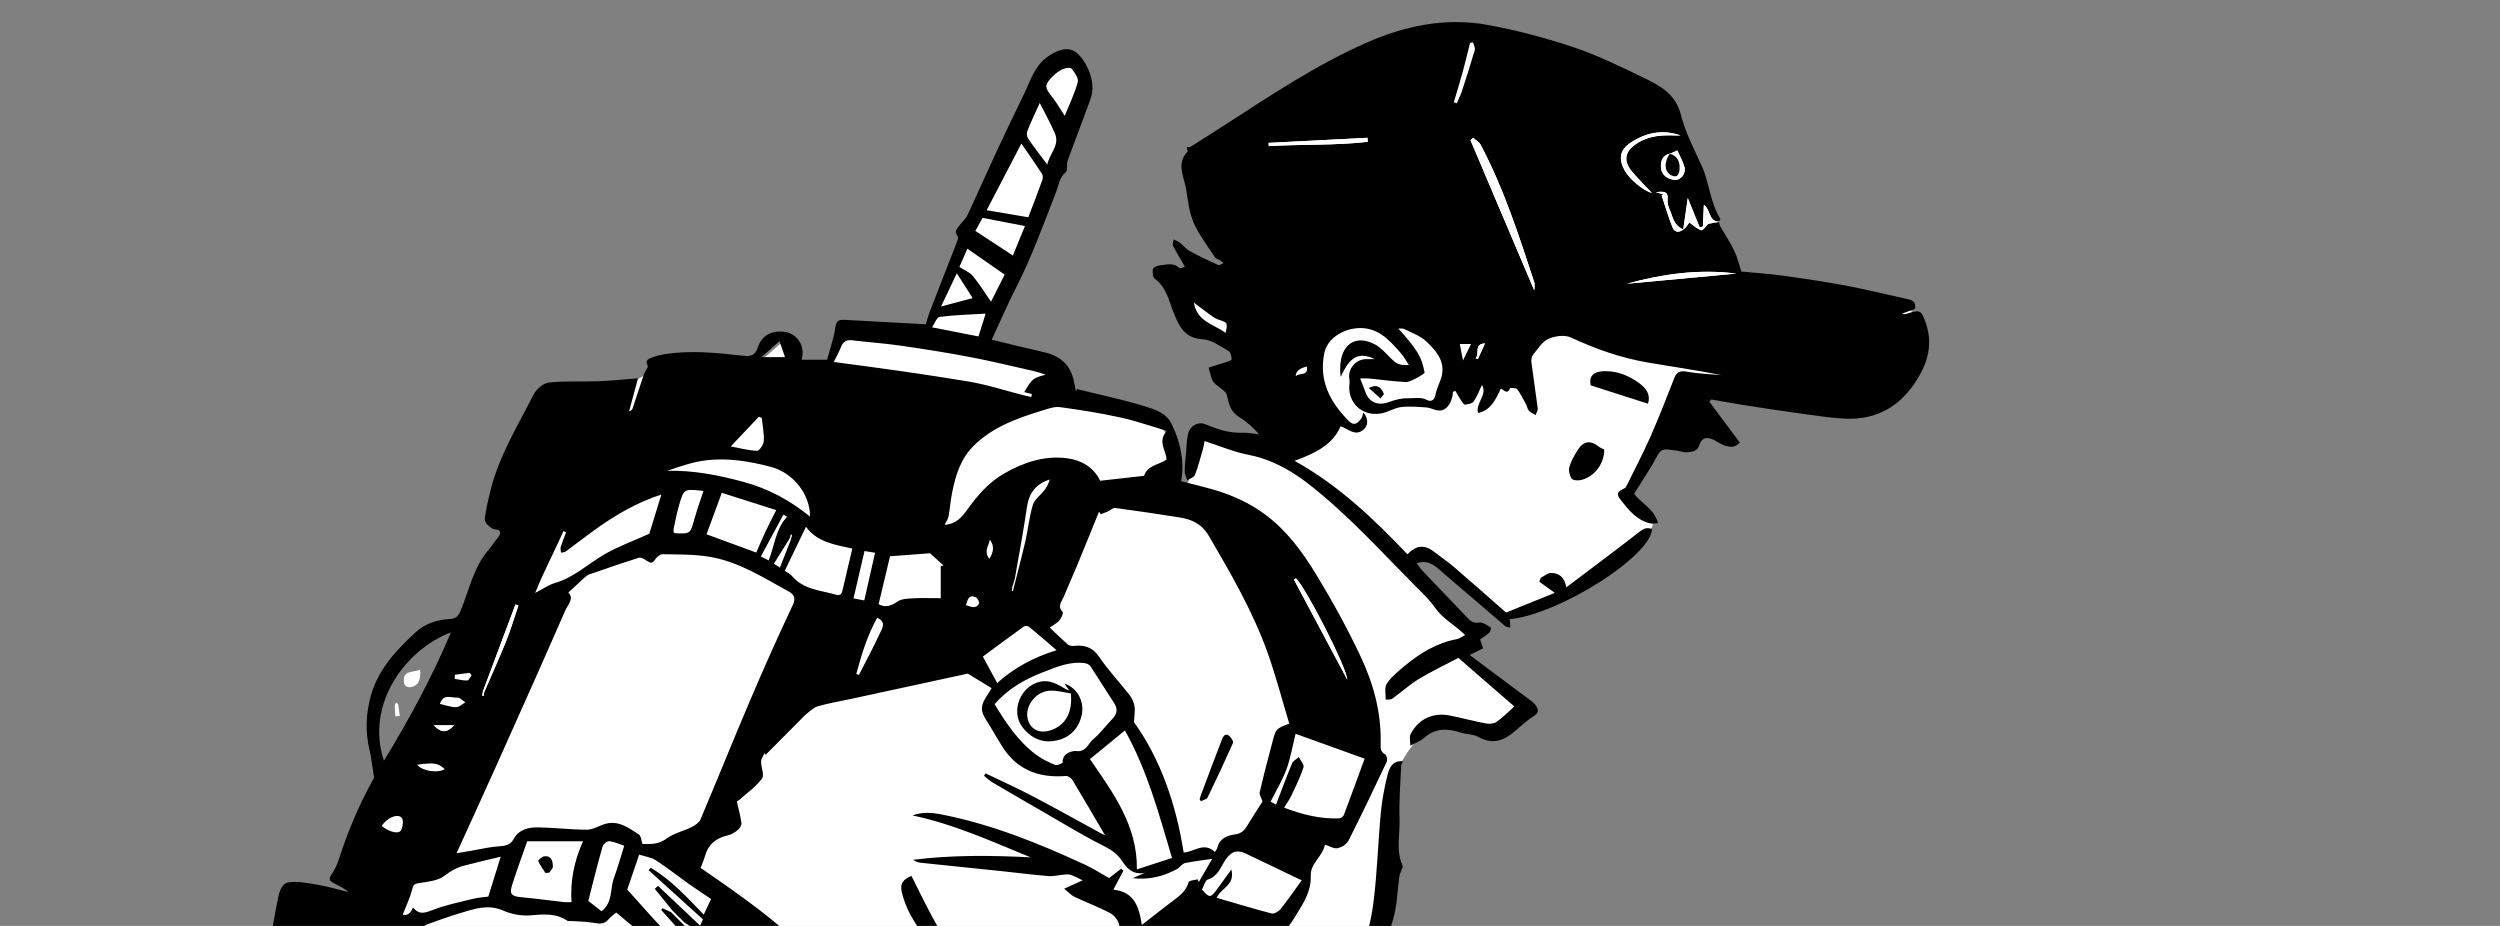 <svg width="594" height="220" viewBox="0 0 594 220" fill="none" xmlns="http://www.w3.org/2000/svg">
<rect x="0" y="0" width="594" height="220" fill="#808080" stroke="none"/>
<path d="M300.729 323.028C307.526 319.36 314.314 315.745 321.045 312.016C322.498 311.213 323.764 310.048 325.037 308.961C326.787 307.464 326.994 305.613 325.573 303.873C322.729 300.4 319.755 297.032 316.947 293.526C313.076 288.686 309.307 283.76 305.505 278.867C305.18 278.445 304.872 277.998 304.641 277.52C303.687 275.559 303.947 275.105 305.886 274.123C307.591 273.259 309.315 272.326 310.792 271.133C314.456 268.171 315.45 264.28 314.05 259.837C312.281 254.222 310.382 248.651 308.556 243.051C307.668 240.321 308.593 237.708 311.331 236.75C320.818 233.447 325.196 225.961 328.061 217.083C329.704 211.987 329.817 206.834 329.359 201.535C328.981 197.173 329.266 192.755 329.262 188.357C329.262 188.222 329.229 188.057 329.29 187.955C331.887 183.812 333.433 178.984 337.089 175.539C340.667 172.171 344.822 170.621 349.861 171.648C353.042 172.297 356.248 172.39 359.084 170.106C360.723 168.783 360.946 167.087 359.246 165.703C355.229 162.441 351.184 159.215 347.159 155.966C346.696 155.592 346.295 155.15 345.703 154.586C346.774 153.694 347.751 152.906 348.693 152.082C350.819 150.224 350.811 149.608 348.77 147.66C345.362 144.402 341.946 141.148 338.577 137.853C337.336 136.636 336.208 135.297 335.056 133.362C335.818 133.312 336.602 133.142 337.348 133.236C342.619 133.905 347.082 136.34 351.091 139.699C351.46 140.008 351.687 140.478 352.02 140.839C353.769 142.718 355.274 145.006 357.388 146.301C358.593 147.039 361.031 146.637 362.512 145.915C371.67 141.464 380.406 136.356 387.418 128.736C388.257 127.827 389.665 127.458 390.765 126.768C392.98 125.384 393.248 124.678 391.649 122.674C390.343 121.035 388.61 119.737 386.752 117.996C388.87 114.112 391.118 109.978 393.402 105.864C393.564 105.576 393.966 105.337 394.307 105.243C396.275 104.707 398.36 104.456 400.211 103.652C402.17 102.8 403.94 101.486 405.717 100.265C405.972 100.09 405.919 99.262 405.802 98.791C405.66 98.236 405.367 97.676 405.007 97.225C403.688 95.587 404.073 93.732 405.072 92.421C406.24 90.888 408.147 90.194 410.253 90.668C414.44 91.61 418.636 92.531 422.835 93.415C423.484 93.554 424.19 93.521 424.856 93.44C426.95 93.184 427.448 92.166 426.385 90.214C429.12 90.214 431.822 90.413 434.484 90.17C438.704 89.78 442.973 89.407 447.082 88.445C451.757 87.353 453.794 83.544 455.064 79.215C455.761 76.845 455.498 74.86 453.465 73.359C452.803 72.872 451.952 72.523 451.136 72.39C447.017 71.704 442.879 71.14 438.757 70.483C432.585 69.501 426.414 68.49 420.25 67.456C418.1 67.095 415.783 66.997 413.892 66.068C412.375 65.326 411.125 63.658 410.237 62.124C409.198 60.339 408.577 58.282 407.952 56.285C406.309 51.023 404.852 45.7 403.148 40.457C402.255 37.719 401.006 35.093 399.907 32.423C399.537 31.523 399.253 30.577 397.857 30.902C397.598 30.963 396.908 30.155 396.782 29.652C395.962 26.455 393.211 25.217 390.793 23.696C386.156 20.787 380.804 19.683 375.716 17.902C370.068 15.926 364.501 13.719 358.841 11.783C356.991 11.15 354.945 11.114 353.022 10.659C351.991 10.416 351.03 9.872 349.618 9.296C346.352 11.268 342.639 13.439 339.357 16.583C336.72 19.107 332.938 20.693 329.403 21.976C322.956 24.313 316.314 26.102 309.761 28.151C308.824 28.443 307.931 28.885 307.014 29.255C303.915 30.504 300.79 31.697 297.723 33.02C296.278 33.641 294.704 34.27 293.625 35.333C292.631 36.315 291.929 37.828 291.641 39.22C291.341 40.66 291.551 42.259 291.791 43.748C292.603 48.86 293.487 53.961 294.428 59.049C294.647 60.225 294.087 60.72 293.369 61.503C291.836 63.179 290.533 65.09 289.287 67.002C289.011 67.427 289.36 68.259 289.445 69.152C288.2 68.981 286.857 69.075 285.79 68.58C284.43 67.951 283.915 68.588 283.237 69.476C281.789 71.376 281.81 72.24 283.331 74.122C284.621 75.717 285.749 77.449 287.112 78.971C289.206 81.304 292.026 82.363 294.534 82.918C295.065 84.631 295.909 86.112 295.848 87.557C295.8 88.721 294.627 89.821 294.01 90.981C293.832 91.317 293.657 91.886 293.811 92.138C296.453 96.353 298.708 100.841 302.827 103.973C303.797 104.712 304.255 106.119 304.953 107.223C304.77 107.466 304.584 107.706 304.401 107.95C301.647 107.58 298.778 107.572 296.177 106.732C294.091 106.058 292.359 104.33 290.415 103.158C288.513 102.005 286.617 101.06 284.171 101.843C282.941 102.236 282.54 102.626 282.577 103.851C282.653 106.484 282.616 109.122 282.596 111.76C282.588 113.131 282.791 115.2 281.213 115.22C279.659 115.241 280.02 113.139 279.712 111.82C278.998 108.797 278.433 105.604 276.981 102.935C276.072 101.263 273.78 100.151 271.893 99.234C267.56 97.136 263.133 95.213 258.183 94.97C256.896 94.905 255.631 94.382 254.276 94.049C254.462 88.335 250.408 86.177 245.949 84.578C242.919 83.491 239.754 82.764 236.621 81.99C234.832 81.547 234.422 80.772 235.278 79.084C238.342 73.055 240.638 66.734 242.452 60.221C244.006 54.638 245.426 48.998 247.39 43.557C249.085 38.85 251.622 34.452 253.48 29.798C254.908 26.22 255.963 22.475 256.957 18.746C257.233 17.715 257.095 15.995 256.434 15.447C255.732 14.863 254.186 15.248 253.01 15.297C248.425 15.475 246.834 19.29 245.382 22.458C240.772 32.501 236.779 42.827 232.263 52.914C229.083 60.014 225.439 66.908 222.006 73.899C221.633 74.662 221.239 75.42 220.935 76.216C219.852 79.024 219.121 79.093 216.171 78.8C212.057 78.391 207.85 78.204 203.752 78.602C200.81 78.886 199.211 81.491 198.222 84.201C197.008 87.524 196.034 88.064 192.504 87.268C191.218 86.98 189.932 86.697 188.589 86.396C188.784 86.047 189.067 85.674 189.218 85.252C189.684 83.937 189.68 82.838 187.944 82.473C187.059 82.29 186.211 81.929 185.432 81.677C183.537 83.138 181.784 85.337 179.597 85.922C177.711 86.424 175.333 85.098 173.576 84.675C172.33 85.066 171.235 85.694 170.143 85.694C166.67 85.698 163.201 85.459 159.728 85.353C159.371 85.341 158.974 85.552 158.649 85.751C156.332 87.167 154.072 88.68 151.707 89.999C150.899 90.45 149.84 90.539 148.883 90.616C144.821 90.937 140.747 91.091 136.698 91.517C134.612 91.736 132.296 90.766 130.457 92.551C130.08 92.92 129.553 93.184 129.289 93.618C125.986 99.015 121.888 103.989 120.858 110.567C120.427 113.317 119.466 115.991 118.642 118.669C118.066 120.54 118.886 122.005 119.721 123.526C120.772 125.445 122.578 127.296 120.906 129.665C120.346 130.456 119.194 130.813 118.577 131.58C116.788 133.808 114.97 136.04 113.469 138.462C111.874 141.03 110.616 143.809 109.245 146.516C108.567 147.851 107.435 148.955 108.746 150.821C109.229 151.511 108.068 153.519 107.394 154.785C107.07 155.393 106.129 155.669 105.735 155.925C105.236 162.108 102.448 166.868 97.511 170.857C98.549 170.946 99 170.987 99.442 171.023C99.616 173.007 97.851 174.76 94.528 175.941C94.334 177.174 94.078 178.411 93.952 179.661C93.769 181.463 92.297 181.589 91.051 181.828C90.706 181.893 89.911 181.138 89.805 180.655C89.546 179.471 89.566 178.221 89.087 177.016C89.087 179.032 88.373 181.499 89.286 182.94C90.227 184.433 89.972 185.877 90.496 187.261C90.629 187.614 90.528 188.146 90.357 188.515C88.86 191.834 87.858 195.291 86.823 198.788C85.626 202.833 85.878 206.721 86.109 210.713C86.17 211.764 86.482 212.802 86.617 213.508C84.51 213.671 82.571 214.109 80.717 213.878C79.061 213.671 77.544 212.567 75.888 212.146C74.03 211.671 72.086 211.541 70.188 211.225C68.216 210.895 67.465 212.296 67.217 213.708C66.743 216.451 66.483 219.25 66.378 222.037C66.333 223.178 66.901 224.346 67.213 225.495C67.859 227.86 66.374 231.577 64.215 232.433C63.667 232.652 62.775 232.007 61.975 231.735C61.789 231.962 61.44 232.433 61.042 232.863C58.709 235.362 58.413 238.353 59.947 241.124C62.194 245.186 63.188 249.588 64.491 253.941C65.112 256.019 66.496 257.857 67.327 259.886C67.777 260.981 67.631 262.316 68.033 263.444C70.37 270.025 74.817 274.874 81 277.905C85.147 279.934 89.603 281.326 93.92 283.005C96.736 284.101 99.519 285.302 102.375 286.284C113.172 289.996 124.396 292.074 135.484 294.63C141.258 295.961 147.154 296.768 152.948 298.03C154.49 298.367 155.853 299.519 157.484 300.4C156.04 301.957 154.701 303.179 153.638 304.603C152.043 306.738 150.282 308.868 149.284 311.286C148.533 313.1 148.095 315.721 148.858 317.36C151.463 322.967 152.927 328.859 154.408 334.791C155.038 337.31 155.938 339.773 156.863 342.208C157.476 343.827 157.135 345.02 156.007 346.274C153.955 348.554 153.049 351.394 152.263 354.324C151.191 358.296 150.226 362.211 150.226 366.411C150.226 369.381 152.189 370.428 153.966 371.807C155.163 372.736 156.511 373.503 157.882 374.16C159.565 374.964 161.331 375.155 162.925 373.869C164.285 372.773 165.603 371.632 166.958 370.492C169.474 371.762 168.882 374.627 169.369 376.997C170.683 383.383 171.839 389.806 173.069 396.209C174.002 401.086 175.077 405.943 175.865 410.844C177.098 418.557 179.188 426.023 181.521 433.464C183.781 440.671 185.898 447.942 187.538 455.306C188.52 459.712 188.504 464.346 188.865 468.882C189.072 471.483 189.206 474.088 189.258 476.697C189.336 480.624 189.226 484.366 187.266 488.139C184.706 493.065 184.102 493.373 179.119 492.213C170.87 490.294 162.702 488.017 154.461 486.062C149.105 484.788 143.729 484.897 138.247 485.834C134.624 486.451 130.81 485.972 127.081 485.956C125.268 485.948 123.45 485.895 121.636 485.822C120.452 485.774 119.048 485.194 118.143 485.648C116.549 486.447 114.682 487.571 113.943 489.06C111.026 494.927 108.141 500.896 108.555 507.745C108.766 511.202 109.038 514.655 109.399 518.099C109.464 518.729 109.975 519.661 110.487 519.832C112.519 520.518 112.649 522.222 112.535 523.755C112.349 526.324 111.773 528.86 111.375 531.412C111.095 533.218 110.722 535.015 110.596 536.833C110.348 540.407 113.781 542.497 116.983 540.894C120.058 539.352 123.15 537.839 126.29 536.435C130.36 534.613 134.624 534.549 138.953 535.307C144.48 536.281 150.055 537.04 155.536 538.229C160.207 539.239 164.82 540.582 169.376 542.034C175.998 544.145 182.555 546.478 189.128 548.733C191.79 549.647 194.176 551.148 197.203 551.257C200.372 551.375 203.216 550.636 206.121 549.654C214.95 546.66 220.684 540.342 224.68 532.264C228.677 524.178 232.811 516.123 235.197 507.367C238.764 494.266 242.249 481.136 245.588 467.974C246.286 465.222 246.307 462.285 246.469 459.421C246.813 453.2 247.045 446.968 247.333 440.744C247.345 440.508 247.475 440.277 247.645 439.745C249.094 441.344 250.429 442.708 251.642 444.172C255.204 448.473 258.828 452.734 262.212 457.173C264.524 460.212 266.399 463.579 268.611 466.699C270.242 469 271.828 471.459 273.922 473.281C277.156 476.093 278.405 479.781 279.809 483.558C283.222 492.732 287.007 501.777 290.249 511.007C292.266 516.757 293.905 522.689 295.102 528.661C296.331 534.808 296.883 541.094 297.601 547.334C298.124 551.902 298.274 556.519 298.887 561.072C299.585 566.266 300.401 571.464 301.545 576.576C303.525 585.437 305.797 594.234 307.935 603.063C308 603.339 307.948 603.643 307.952 603.931C307.996 605.721 309.112 606.683 310.845 606.248C312.954 605.721 315.048 605.12 317.109 604.431C324.116 602.089 331.246 600.113 337.86 596.668C341.933 594.546 346.226 592.854 350.397 590.919C351.647 590.339 353.055 589.779 352.474 587.856C352.41 587.637 352.856 587.243 353.095 586.955C354.876 584.853 354.84 583.709 353.018 581.558C351.675 579.972 350.381 578.349 349.107 576.71C345.24 571.747 343.966 565.913 343.475 559.823C343.325 557.96 342.951 556.082 343.09 554.243C343.386 550.271 343.97 546.319 344.396 542.355C344.667 539.847 345.167 537.312 345.037 534.821C344.704 528.381 344.132 521.95 343.552 515.523C343.057 510.07 342.749 504.568 341.759 499.2C340.395 491.791 338.464 484.488 336.8 477.131C336.622 476.336 336.516 475.5 336.553 474.688C336.739 470.591 336.374 466.667 334.467 462.877C327.504 449.029 320.526 435.181 313.864 421.183C310.674 414.476 308.118 407.461 305.404 400.53C303.395 395.402 301.31 390.277 299.784 384.994C298.526 380.648 297.983 376.088 297.236 371.604C296.725 368.528 296.416 365.425 295.994 362.333C295.844 361.217 296.343 360.803 297.386 360.394C303.379 358.048 309.34 355.61 315.283 353.135C317.183 352.343 319.142 351.398 318.797 348.797C318.619 347.446 318.428 345.977 317.775 344.825C314.659 339.319 311.429 333.89 306.718 329.5C304.515 327.447 302.612 325.069 300.741 323.024L300.729 323.028Z" fill="white"/>
<path d="M99.803 159.103C98.213 159.87 95.709 159.103 95.965 162.008C96.062 163.12 96.808 163.404 97.807 163.221C99.325 162.945 100.079 161.508 99.803 159.103Z" fill="white"/>
<path d="M94.094 166.962C93.985 167.201 93.79 167.429 93.794 167.655C93.806 168.508 93.883 169.36 93.94 170.212C94.293 170.172 94.642 170.135 94.995 170.094C94.865 169.173 94.751 168.244 94.585 167.331C94.561 167.189 94.277 167.096 94.094 166.962Z" fill="white"/>
<path d="M250.92 443.215C252.437 445.462 253.922 447.731 255.48 449.946C260.447 457.015 265.417 464.087 270.44 471.118C272.36 473.804 274.591 476.283 276.36 479.058C277.423 480.726 278.466 482.775 278.494 484.666C278.612 493.085 280.15 501.286 281.753 509.486C283.302 517.394 285.015 525.269 286.626 533.165C288.813 543.872 291.065 554.572 293.109 565.305C294.623 573.249 295.718 581.278 297.297 589.211C297.772 591.613 297.703 593.577 296.469 595.667C296.043 596.388 296.299 597.517 296.238 598.539C294.278 598.701 293.544 599.764 293.954 602.256C294.757 607.165 297.423 611.158 299.805 615.402C302.138 619.565 305.29 617.702 308.293 617.812C309.336 617.849 310.378 618.071 311.412 618.015C315.072 617.816 318.732 617.617 322.38 617.252C324.981 616.992 327.55 616.368 330.15 616.132C330.73 616.08 331.692 616.834 331.976 617.447C333.397 620.527 334.654 623.683 335.632 626.02C334.09 627.712 332.698 629.242 331.307 630.775C331.615 630.865 331.923 630.958 332.232 631.048C332.565 631.887 332.999 632.707 333.206 633.575C333.709 635.718 334.289 637.864 334.5 640.043C334.731 642.465 335.108 644.936 331.773 646.117C329.809 646.811 329.038 649.1 330.252 651.01C332.211 654.094 331.156 657.367 331.696 660.507C332.386 664.512 332.966 668.531 333.615 672.536C334.183 676.044 334.683 679.564 335.393 683.045C335.912 685.595 336.594 688.139 337.49 690.577C337.738 691.246 339.024 691.541 340.054 692.138C340.156 691.436 340.229 690.951 340.245 690.833C351.546 688.066 362.707 685.333 373.874 682.599C373.874 682.376 373.865 682.153 373.865 681.937C373.127 681.852 372.369 681.609 371.654 681.701C366.595 682.363 361.559 683.327 356.483 683.74C351.245 684.166 345.966 684.081 340.703 684.231C340.322 684.238 339.945 684.349 339.572 684.415C339.507 682.973 339.572 681.472 339.348 680.003C338.245 672.72 337.08 665.443 335.903 658.167C335.656 656.619 335.437 655.036 334.889 653.587C334.613 652.857 335.141 650.95 333.104 651.591C333.056 651.607 332.524 650.698 332.58 650.268C332.641 649.789 333.019 649.144 333.433 648.957C335.141 648.19 336.898 647.525 338.663 646.9C341.089 646.04 343.657 645.501 345.946 644.376C349.448 642.656 352.771 640.562 356.159 638.615C357.328 637.945 358.479 637.243 359.636 636.554C359.749 636.708 359.867 636.862 359.981 637.012V635.686C360.273 635.686 360.443 635.636 360.484 635.693C364.2 640.372 369.337 642.218 375.001 643.127C377.972 643.601 380.881 644.567 383.859 644.867C388.176 645.306 392.55 645.695 396.867 645.472C402.114 645.2 407.34 644.365 412.55 643.601C415.844 643.119 419.11 642.384 422.361 641.637C423.123 641.463 424.19 640.911 424.401 640.286C425.684 636.546 428.998 634.241 430.796 630.954C432.216 628.357 434.306 628.974 436.359 628.775C437.953 628.621 439.536 628.362 441.131 628.183C442.169 628.069 443.264 627.786 444.246 627.993C445.812 628.321 447.103 627.997 448.596 627.489C450.479 626.848 452.584 626.787 454.605 626.629C456.663 626.471 458.781 626.743 460.793 626.385C463.613 625.882 465.333 627.538 466.704 629.299C469.529 632.934 472.012 636.837 474.608 640.651C475.213 641.54 475.963 642.669 476.974 641.873C477.522 641.443 477.611 639.791 477.25 638.988C476.593 637.527 475.518 636.221 474.479 634.967C471.837 631.778 469.155 628.621 466.417 625.517C465.256 624.203 464.091 622.673 462.59 621.939C461.284 621.297 459.486 621.46 457.924 621.561C452.187 621.931 446.413 622.125 440.733 622.941C433.681 623.955 426.681 625.391 419.715 626.897C414.639 627.992 409.571 627.396 404.516 627.27C397.24 627.092 389.974 626.516 382.707 626.057C382.183 626.025 381.647 625.599 381.185 625.266C380.016 624.422 378.856 623.566 377.765 622.632C377.331 622.263 377.079 621.675 376.746 621.184C376.872 620.957 376.998 620.729 377.123 620.502C376.101 620.697 375.075 620.888 374.202 621.054C373.565 619.756 373.135 618.145 372.117 617.118C371.601 616.599 369.897 616.871 368.944 617.281C367.605 617.853 366.992 617.978 366.517 616.315C365.929 614.25 364.87 612.322 364.196 610.278C363.255 607.425 363.705 606.686 366.172 604.853C367.491 603.875 368.607 602.876 367.297 600.637C366.091 598.58 366.25 595.768 365.333 593.48C364.087 590.367 363.138 587.219 362.517 583.94C362.237 582.459 361.429 581.603 359.725 581.948C359.015 582.094 358.248 581.973 357.482 581.973C355.911 577.043 354.597 572.08 352.747 567.325C350.596 561.803 350.466 555.981 349.585 550.271C348.653 544.193 347.901 538.086 347.139 531.985C346.538 527.18 346.116 522.356 345.479 517.56C344.607 510.999 343.54 504.458 342.696 497.893C342.262 494.529 342.067 491.13 341.864 487.737C341.657 484.321 341.99 480.811 341.337 477.492C340.456 473.017 339.215 468.537 337.482 464.326C335.076 458.471 331.887 452.94 329.367 447.126C325.184 437.469 321.029 427.784 317.296 417.949C312.667 405.744 308.519 393.352 304.06 381.083C303.208 378.741 301.845 376.591 300.778 374.327C300.47 373.674 300.36 372.931 300.161 372.225L300.178 372.184C299.492 371.052 298.684 369.977 298.141 368.785C295.329 362.613 292.582 356.409 289.827 350.21C289.388 349.228 289.036 348.205 288.642 347.203C288.796 347.138 288.951 347.069 289.105 347.004C290.675 350.282 292.318 353.533 293.795 356.852C295.844 361.457 295.852 361.696 300.547 360.353C306.686 358.596 312.744 356.535 318.781 354.441C321.646 353.447 321.621 352.96 319.942 350.445C319.426 349.674 319.122 348.574 319.171 347.649C319.431 342.873 317.073 339.153 314.346 335.655C311.165 331.573 307.765 327.666 304.544 323.783C307.461 323.065 310.719 322.476 313.831 321.45C318.976 319.754 323.447 316.877 327.127 312.86C328.701 311.14 329.335 309.099 328.852 306.774C328.787 306.466 328.657 305.979 328.458 305.922C325.675 305.151 325.476 302.266 324.064 300.424C320.7 296.034 317.84 291.258 314.557 286.799C311.989 283.306 309.1 280.051 306.179 276.477C309.753 275.592 312.557 272.781 316.631 272.412C319.231 267.161 314.857 246.573 309.445 239.781C311.218 237.513 313.819 237.379 316.363 237.087C320.85 236.568 324.457 234.543 326.368 230.367C328.158 226.46 329.854 222.463 331.031 218.345C331.956 215.116 332.013 211.642 332.483 208.283C332.552 207.788 332.784 207.317 332.945 206.838C333.067 206.473 333.404 206.011 333.286 205.759C331.599 202.148 332.666 198.334 332.532 194.638C332.378 190.361 332.751 186.06 332.93 181.771C332.942 181.467 333.25 181.171 333.397 180.915C331.692 180.627 330.349 181.455 329.724 183.922C328.966 186.924 328.377 190 328.085 193.083C327.411 200.217 327.233 207.407 326.32 214.507C325.74 219.031 324.701 223.62 321.893 227.471C319.248 231.106 315.632 233.378 311.36 234.661C311.295 234.681 311.214 234.705 311.161 234.681C307.753 233.265 307.404 236.365 306 238.223C302.194 236.564 298.059 236.434 293.966 236.75C290.679 237.006 287.238 237.339 284.24 238.551C282.179 239.383 280.483 239.745 278.487 239.111C278.072 238.981 277.712 238.69 277.33 238.471C277.74 238.284 278.142 238.073 278.559 237.915C278.795 237.825 279.059 237.83 279.44 237.33C278.535 237.034 277.63 236.738 276.892 236.499C284.293 234.648 290.76 230.636 296.834 225.888C297.995 224.983 299.038 223.936 300.153 222.975C300.393 222.768 300.717 222.5 300.989 222.517C304.937 222.724 306.523 219.733 308.183 217.051C309.859 214.34 311.575 211.525 311.429 208.165C311.295 205.114 314.18 203.645 314.817 200.683C315.9 201.032 316.915 201.697 317.771 201.535C318.736 201.353 319.954 200.622 320.376 199.786C323.525 193.574 326.523 187.286 329.493 180.984C329.704 180.538 329.481 179.438 329.136 179.256C327.923 178.611 328.02 177.616 328.045 176.561C328.215 169.287 326.316 162.401 323.273 155.949C320.083 149.194 316.456 142.609 312.561 136.23C309.384 131.029 305.712 126.078 300.73 122.333C296.847 119.42 292.485 117.505 287.847 116.195C285.453 115.517 283.027 114.953 280.637 114.344C281.367 110.693 280.791 107.187 279.643 103.742C279.318 102.764 278.863 101.823 278.437 100.881C277.175 98.085 274.388 97.266 271.913 96.508C266.643 94.897 261.226 93.769 255.87 92.442C255.793 92.641 255.716 92.844 255.638 93.042C255.33 91.663 255.193 90.214 254.681 88.912C253.516 85.966 251.196 84.376 248.132 83.694C244.046 82.781 239.981 81.754 235.635 80.712C237.583 76.52 239.364 72.369 241.417 68.353C245.187 60.976 247.966 53.202 250.969 45.513C251.585 43.939 251.711 42.157 253.229 40.904C253.748 40.478 253.351 39.082 253.659 38.23C255.452 33.26 257.387 28.342 259.156 23.359C260.488 19.614 258.361 14.883 255.979 12.684C253.922 10.781 250.932 11.856 248.429 13.849C245.662 16.048 244.74 19.419 243.271 22.426C241.056 26.958 238.873 31.507 236.743 36.084C234.406 41.103 232.183 46.178 229.829 51.19C229.423 52.058 228.571 52.707 228.004 53.514C227.484 54.253 226.583 54.951 227.496 56.038C227.671 56.245 227.65 56.744 227.537 57.04C225.39 62.599 223.199 68.142 221.053 73.7C220.586 74.91 220.245 76.167 219.961 77.048C213.482 76.695 207.196 76.35 200.915 76.009C199.649 75.94 198.728 75.916 198.485 77.746C198.144 80.322 197.223 82.818 196.517 85.475H190.443C191.498 82.075 189.206 79.048 186.065 78.8C182.945 78.553 180.924 79.941 180.016 82.635C179.261 84.883 177.784 84.664 176.153 84.481C170.156 83.815 164.159 83.191 158.134 84.124C157.017 84.299 155.882 84.542 154.843 84.968C154.157 85.248 153.175 85.572 153.881 86.871C154.096 87.264 153.253 88.174 153.009 88.883C152.084 91.598 151.216 94.332 150.306 97.051C150.209 97.344 149.966 97.587 149.467 97.745C150.16 95.16 150.858 92.579 151.585 89.886C148.338 90.133 145.243 90.47 142.139 90.588C138.211 90.738 134.251 90.458 130.364 90.896C129.029 91.046 127.374 92.543 126.716 93.85C123.004 101.222 118.577 108.298 116.573 116.438C116.025 118.661 115.461 120.901 115.205 123.169C115.096 124.155 115.984 124.959 116.954 125.583C117.571 125.981 119.234 125.486 118.699 127.178C117.887 128.261 117.076 129.34 116.264 130.424C112.52 134.615 111.53 140.101 109.448 145.067C108.884 146.41 108.365 146.995 106.79 147.084C103.816 147.254 101 148.143 98.712 150.265C94.106 154.537 89.854 159.029 88.105 165.33C86.929 169.578 86.775 173.798 87.773 178.099C88.231 180.079 88.459 182.116 88.787 184.129C88.828 184.364 88.954 184.664 88.856 184.835C85.407 190.986 82.673 197.442 80.51 204.152C80.096 205.431 79.516 206.717 78.733 207.796C77.864 208.989 78.538 209.455 79.394 209.898C80.538 210.49 81.731 210.985 82.77 211.959C80.457 211.387 78.168 210.693 75.828 210.283C73.487 209.874 71.056 209.362 68.743 209.618C66.706 209.845 66.333 212.15 65.972 213.874C65.189 217.603 64.584 221.368 63.972 225.13C63.603 227.402 65.359 226.818 66.605 226.955C67.149 228.152 66.568 228.81 65.477 229.207C63.087 230.08 60.701 230.973 58.299 231.808C57.107 232.222 56.579 232.774 56.587 234.239C56.603 236.791 55.934 239.351 55.978 241.899C56.007 243.449 56.741 245.023 57.33 246.516C58.961 250.639 60.588 254.765 62.385 258.819C65.116 264.974 67.984 271.064 70.792 277.179C71.689 279.134 73.003 280.425 75.34 280.567C76.006 280.607 76.696 281.37 77.247 281.926C78.574 283.269 79.638 284.969 81.163 285.996C82.738 287.055 84.718 287.521 86.543 288.191C89.846 289.404 93.112 290.751 96.488 291.708C99.827 292.654 103.281 293.198 106.693 293.888C111.964 294.951 117.226 296.071 122.521 297.004C127.272 297.84 132.06 298.452 136.831 299.166C141.218 299.824 145.6 300.505 149.986 301.143C151.13 301.308 152.295 301.362 153.747 301.495C151.832 303.159 150.258 304.603 148.603 305.946C144.951 308.908 144.8 313.067 145.714 316.926C147.255 323.434 149.535 329.772 151.56 336.166C151.869 337.14 152.287 338.268 153.021 338.885C154.332 339.985 153.979 341.08 153.553 342.306C152.526 345.259 151.5 348.213 150.481 351.171C150.396 351.414 150.282 351.707 150.339 351.938C151.353 356.003 149.012 359.631 148.829 363.53C148.736 365.547 148.173 367.851 148.935 369.511C149.698 371.166 151.828 372.213 153.41 373.463C154.015 373.941 154.762 374.238 155.521 374.656C154.25 377.184 152.198 379.464 152.822 382.486C153.049 383.578 153.755 385.043 154.648 385.448C159.59 387.692 158.592 389.283 158.336 393.15C158.174 395.637 157.066 398.063 156.461 400.238C152.94 396.319 149.369 392.342 145.819 388.39C146.967 387.092 148.513 385.655 149.645 383.947C150.436 382.755 150.749 381.209 151.085 379.772C151.183 379.358 150.623 378.794 150.363 378.299C149.868 378.583 149.159 378.741 148.915 379.167C148.083 380.637 147.402 382.19 146.692 383.724C146.253 384.669 146.079 385.85 145.401 386.548C144.496 387.477 143.214 388.037 142.585 388.443C144.857 391.271 147.239 394.201 149.572 397.162C150.814 398.737 151.881 400.453 153.195 401.962C154.981 404.016 157.082 404.048 158.787 402.019C162.118 398.047 163.761 393.405 163.696 388.224C163.668 385.749 161.335 383.501 158.49 383.168C155.792 382.852 154.88 381.732 156.011 378.352C156.34 377.374 156.916 376.478 157.569 375.151C158.726 375.901 159.761 376.936 160.986 377.269C162.195 377.593 163.855 378.381 164.719 376.311C165.072 375.459 165.896 374.801 166.963 374.136V378.044C166.963 382.235 166.76 386.443 167.015 390.618C167.312 395.385 167.957 400.137 168.561 404.884C169.178 409.753 169.856 414.614 170.635 419.458C171.402 424.222 172.327 428.957 173.179 433.708C174.087 438.776 175.004 443.84 175.885 448.907C176.587 452.949 177.188 457.01 177.922 461.048C179.098 467.515 180.307 473.982 181.606 480.426C181.869 481.741 182.596 482.962 183.095 484.195C181.808 488.306 178.822 486.054 176.554 485.693C169.121 484.508 161.732 483.072 154.324 481.736C153.483 481.586 152.603 481.566 151.796 481.311C148.805 480.365 146.761 482.727 144.273 483.469C140.484 484.601 136.685 484.313 132.912 484.065C131.253 483.956 129.715 482.479 128.031 482.219C124.692 481.704 121.292 481.558 117.911 481.343C115.7 481.201 113.473 481.128 111.262 481.193C110.498 481.213 109.286 480.836 109.562 482.735C109.768 484.163 106.823 485.421 105.244 484.99C101.597 483.997 97.92 483.112 94.277 482.106C93.83 481.984 93.295 481.481 93.169 481.043C92.768 479.684 92.666 478.227 92.208 476.892C91.822 475.764 90.93 475.293 89.582 475.151C88.15 475.001 86.803 474.141 85.403 473.634C81.711 472.295 78.014 470.98 74.318 469.658C73.965 469.532 73.361 469.499 73.288 469.284C72.436 466.716 70.403 466.35 68.073 466.139C64.41 465.807 61.622 463.396 58.588 461.648C56.266 460.313 54.104 458.702 52.485 457.619C51.961 456.3 51.881 455.221 51.325 454.852C48.322 452.851 45.336 451.553 41.314 451.857C37.209 452.169 35.135 454.702 33.277 457.209C27.889 464.48 24.021 472.583 21.218 481.245C19.851 485.478 21.088 488.691 23.523 491.86C24.208 492.757 24.955 493.604 25.827 494.664C23.795 495.248 21.871 495.719 20.005 496.364C18.634 496.834 16.666 496.952 17.924 499.468C18.199 500.02 17.303 501.237 16.828 502.077C13.282 508.345 10.811 515.065 9.195 522.031C7.058 531.25 5.349 540.57 3.459 549.845C3.43 549.975 3.474 550.121 3.446 550.251C2.923 552.523 0.517 554.608 3.483 557.112C5.496 558.808 6.806 561.312 8.672 563.219C9.411 563.974 10.774 564.193 11.898 564.469C13.143 564.777 13.736 563.693 14.637 563.125C16.406 562.002 18.763 561.835 20.621 560.809C24.33 558.756 28.164 556.747 31.382 554.049C34.474 551.452 35.8 547.48 36.851 543.56C37.712 540.339 38.645 537.137 39.602 533.948C39.728 533.526 40.13 533.072 40.524 532.865C46.44 529.728 52.408 526.685 58.299 523.504C61.456 521.8 64.515 519.905 67.575 518.026C68.698 517.337 68.844 516.156 69.141 514.894C69.583 513.02 70.707 511.312 71.49 509.51C71.778 508.853 71.924 508.13 72.172 507.319C72.61 507.457 73.008 507.644 73.421 507.7C75.74 508.012 76.9 509.322 76.903 511.632C76.903 513.413 76.903 515.198 76.903 516.927C79.784 516.55 82.405 516.119 83.598 513.352C84.6 511.032 85.431 508.638 86.312 506.358C91.404 507.153 96.512 507.952 101.617 508.751C101.662 508.532 101.702 508.317 101.747 508.098C96.013 504.312 89.266 504.507 82.534 503.473C82.839 496.173 85.606 489.316 87.091 482.577C92.455 484.134 97.807 485.689 103.159 487.247C103.224 487.267 103.276 487.32 103.337 487.336C105.739 487.906 106.687 489.448 106.182 491.962C105.094 497.439 103.69 502.884 103.029 508.414C102.25 514.922 101.714 521.529 103.293 528.028C104.311 532.215 105.544 536.35 106.673 540.513C106.77 540.878 106.916 541.284 106.851 541.637C106.271 544.802 108.024 546.733 111.278 546.559C112.507 546.494 113.749 546.664 114.982 546.64C119.162 546.55 123.3 546.209 127.102 544.234C128.327 543.596 129.382 542.879 128.538 541.122C128.137 540.286 128.421 539.507 129.698 539.333C132.839 538.907 135.939 538.095 139.088 537.872C141.214 537.721 143.425 538.168 145.547 538.586C155.099 540.469 164.483 542.972 173.645 546.271C178.887 548.157 184 550.446 189.315 552.085C195.629 554.033 202.137 554.232 208.645 552.791C209.923 552.507 211.21 552.17 212.508 552.049C215.721 551.744 217.007 549.001 218.89 547.074C223.11 542.749 226.506 537.815 228.993 532.301C230.45 529.071 231.963 525.837 233.018 522.47C235.4 514.882 237.697 507.258 239.689 499.565C241.888 491.065 243.929 482.512 245.616 473.898C247.175 465.953 248.591 457.947 248.644 449.796C248.659 447.061 248.587 444.326 248.558 441.592C248.558 441.543 248.635 441.442 248.66 441.446C248.806 441.474 248.948 441.527 249.09 441.572C248.944 441.052 248.948 440.407 248.631 440.034C243.097 433.481 237.522 426.961 231.959 420.432C226.997 414.605 222.018 408.795 217.085 402.944C215.457 401.017 213.944 398.997 212.382 397.016C212.552 396.879 212.727 396.74 212.898 396.603L259.38 449.93C259.137 450.165 258.889 450.397 258.645 450.632C256.835 448.778 255.042 446.907 253.204 445.082C252.515 444.396 251.703 443.831 250.948 443.215H250.92ZM294.44 342.528C294.327 342.569 294.217 342.614 294.103 342.654C294.067 342.484 294.03 342.317 293.994 342.147C293.754 342.147 293.438 342.252 293.292 342.135C288.354 338.264 283.424 334.381 278.523 330.466C278.247 330.247 278.214 329.719 278.068 329.338C280.677 330.806 283.067 332.376 285.226 334.215C288.224 336.767 291.052 339.518 293.949 342.188C294.095 342.317 294.238 342.443 294.379 342.573C294.477 342.675 294.57 342.78 294.668 342.882C294.607 342.894 294.546 342.91 294.485 342.922C294.469 342.793 294.457 342.658 294.44 342.528ZM162.921 368.155C162.804 368.44 162.682 368.728 162.564 369.012C162.065 370.485 161.566 371.962 160.982 373.69C157.675 371.856 154.62 370.156 151.56 368.472C150.546 367.912 150.392 367.206 150.692 366.062C151.487 363.011 152.116 359.91 152.765 356.823C153.475 353.455 153.622 353.394 156.348 355.586C156.644 355.821 156.965 356.024 157.233 356.214C155.963 359.201 155.281 362.13 155.719 365.839C158.555 363.55 158.92 360.458 160.349 357.939C161.322 358.15 162.337 358.373 163.416 358.609C162.228 361.802 161.047 364.967 159.878 368.107C157.476 367.328 155.18 366.581 152.315 365.652C152.875 366.407 153.062 366.898 153.418 367.093C154.798 367.855 156.239 368.5 157.634 369.231C158.385 369.625 159.091 370.095 159.817 370.533C161.322 371.187 161.505 369.608 162.26 368.703C162.397 368.448 162.532 368.192 162.67 367.936C162.836 367.62 162.998 367.308 163.165 366.991C163.266 367.052 163.368 367.117 163.465 367.178C163.282 367.502 163.1 367.827 162.917 368.148L162.921 368.155ZM249.804 317.031C249.91 316.885 250.011 316.735 250.117 316.589C250.153 315.989 250.193 315.392 250.23 314.792C250.425 314.857 250.62 314.922 250.814 314.987C250.477 315.668 250.141 316.349 249.804 317.031ZM162.584 219.153C164.013 220.029 165.271 221.036 165.757 222.638C165.62 222.752 165.477 222.869 165.34 222.983C164.285 221.807 163.225 220.634 162.171 219.457C161.262 218.548 160.353 217.635 159.444 216.727L157.395 215.806C157.298 215.943 157.2 216.082 157.103 216.215C159.74 219.14 162.378 222.066 165.015 224.996C164.897 225.211 164.784 225.426 164.666 225.641C163.104 224.898 161.193 224.505 160.041 223.348C156.324 219.62 152.891 215.611 149.037 211.367C149.714 209.375 150.729 206.388 151.861 203.061C153.256 203.511 154.713 203.682 155.821 204.396C158.495 206.12 160.994 208.117 163.591 209.963C165.376 211.232 167.218 212.426 168.95 213.598C168.31 214.97 167.803 216.061 167.214 217.319C163.214 213.172 159.444 209.038 154.611 206.181C154.441 206.372 154.275 206.558 154.104 206.749C158.397 210.636 162.686 214.519 167.024 218.447C166.76 219.027 166.508 219.575 166.346 219.932C162.958 216.731 159.647 213.606 156.34 210.482C156.084 210.717 155.829 210.953 155.573 211.188C156.961 212.892 158.353 214.592 159.74 216.297C160.686 217.246 161.635 218.199 162.58 219.149L162.584 219.153ZM354.479 628.577C355.027 629.563 355.643 630.521 356.106 631.546C356.735 632.943 356.682 632.962 355.473 634.424C355.01 632.423 354.593 630.625 354.178 628.828C353.651 627.582 353.12 626.341 352.576 625.063C352.982 624.917 353.521 624.722 353.955 624.568C354.142 625.976 354.313 627.278 354.483 628.581L354.479 628.577ZM273.808 260.49C277.857 262.641 278.6 262.284 277.192 264.406C275.995 263.128 274.827 261.882 273.658 260.636C273.528 260.543 273.394 260.45 273.264 260.357C273.309 260.312 273.378 260.223 273.394 260.231C273.54 260.308 273.674 260.401 273.812 260.49H273.808ZM187.631 127.913C187.716 127.604 187.802 127.296 187.887 126.987C187.988 127.016 188.09 127.04 188.191 127.068C188.11 127.422 188.033 127.774 187.952 128.132C187.084 130.343 186.215 132.554 185.303 134.875C184.783 134.53 184.243 134.169 183.882 133.925C185.168 131.864 186.402 129.889 187.635 127.913H187.631ZM290.111 476.685C290.302 476.58 290.488 476.478 290.679 476.373C293.033 474.315 295.524 472.392 297.694 470.157C299.179 468.623 301.427 467.479 301.391 464.805C301.391 464.614 302.203 464.196 302.543 464.277C302.864 464.354 303.343 465.052 303.253 465.303C302.929 466.213 302.547 467.182 301.918 467.888C298.709 471.483 294.964 474.425 290.72 476.721C290.59 476.782 290.46 476.839 290.33 476.9C294.055 479.379 297.78 481.862 301.504 484.341L302.064 484.82C301.999 484.901 301.938 484.979 301.873 485.06C301.663 484.914 301.452 484.771 301.241 484.625C300.016 484.037 298.826 483.343 297.557 482.877C294.019 481.578 291.742 477.642 286.788 478.219C288.277 477.533 289.194 477.111 290.111 476.693V476.685ZM157.078 289.156C156.904 289.286 156.733 289.416 156.559 289.542C156.644 289.367 156.73 289.189 156.819 289.015C158.714 285.858 160.584 282.685 162.536 279.56C162.784 279.163 163.461 279.033 163.94 278.778L164.541 279.431C162.053 282.673 159.565 285.915 157.078 289.156ZM115.047 164.47C115.003 164.762 114.954 165.054 114.909 165.347C114.796 165.33 114.686 165.314 114.572 165.294C114.629 164.945 114.686 164.596 114.743 164.251C117.323 157.374 119.904 150.492 122.48 143.615C122.711 143.7 122.939 143.785 123.17 143.87C122.213 146.674 121.377 149.526 120.277 152.269C118.63 156.376 116.8 160.405 115.047 164.47ZM127.374 499.39C127.52 499.086 127.67 498.778 127.816 498.473C127.897 498.502 127.978 498.534 128.059 498.563C127.93 498.928 127.8 499.293 127.67 499.659C127.325 509.494 126.976 519.329 126.631 529.16C125.54 519.216 125.864 509.291 127.374 499.386V499.39ZM38.166 482.069C37.98 482.195 37.797 482.317 37.61 482.442C37.704 482.195 37.797 481.947 37.89 481.704C39.371 479.091 40.824 476.466 42.333 473.869C45.063 469.171 47.827 464.493 50.598 459.769C51.316 460.297 51.929 460.743 52.347 461.048C51.552 461.701 50.708 462.155 50.197 462.857C48.845 464.719 47.591 466.655 46.383 468.615C43.615 473.086 40.901 477.581 38.162 482.069H38.166ZM71.648 486.987C74.76 487.421 77.507 489.649 80.993 488.833C80.49 491.121 79.999 493.357 79.556 495.37C79.199 494.729 78.928 493.471 78.303 493.256C75.121 492.168 73.604 489.267 71.296 487.251C71.174 487.068 71.052 486.886 70.93 486.699C71.17 486.792 71.409 486.89 71.648 486.983V486.987ZM240.841 139.728C240.784 139.967 240.727 140.211 240.671 140.45C240.582 140.43 240.493 140.41 240.403 140.393C240.439 140.101 240.472 139.809 240.508 139.517C240.744 138.697 241.056 137.893 241.202 137.058C242.172 131.511 243.199 125.969 244.018 120.398C244.501 117.12 246.164 114.977 249.407 113.926C249.155 114.908 248.696 115.756 248.116 116.515C247.228 117.676 245.812 118.637 245.418 119.923C244.562 122.719 244.294 125.685 243.637 128.549C242.78 132.294 241.778 136.003 240.841 139.728ZM296.007 327.143C298.157 331.078 300.307 335.01 302.458 338.946C302.937 338.353 303.168 337.717 302.977 337.246C301.354 333.229 299.658 329.24 297.97 325.248C297.488 324.107 296.964 322.984 296.457 321.852C295.589 321.02 294.72 320.188 293.852 319.357C293.653 319.405 293.454 319.454 293.252 319.503C293.101 320.955 292.951 322.411 292.797 323.864C292.911 324.201 293.024 324.538 293.138 324.874C293.053 324.903 292.968 324.927 292.883 324.956C292.765 324.672 292.647 324.383 292.525 324.099C291.191 321.462 290.241 318.582 287.628 316.216C285.307 321.77 288.188 326.794 288.139 332.085C285.859 330.352 283.441 328.924 281.554 326.985C279.436 324.805 277.196 322.659 274.352 322.002C269.649 320.914 264.789 320.087 259.98 319.977C254.973 319.863 249.942 320.723 244.813 321.17C245.783 316.999 246.765 312.775 247.747 308.556C247.934 308.563 248.12 308.571 248.311 308.58C248.562 311.725 248.81 314.872 249.065 318.046C249.544 317.754 250.222 317.222 250.307 317.303C251.658 318.618 251.573 317.441 251.796 316.54C252.218 314.848 252.734 313.181 253.216 311.485C253.435 313.449 253.651 315.368 253.861 317.259C255.598 317.733 256.385 317.263 256.247 315.449C256.142 314.037 256.413 312.581 256.183 311.197C255.805 308.917 256.17 306.417 254.685 304.494C252.024 305.018 251.516 306.859 251.342 308.99C251.229 310.365 250.973 311.724 250.753 313.286C250.534 310.596 250.38 308.129 250.108 305.678C250.043 305.111 249.585 304.587 249.309 304.043C248.814 304.336 248.092 304.51 247.869 304.944C246.895 306.827 246.067 308.782 245.167 310.75C244.959 309.813 244.708 308.819 244.522 307.809C244.233 306.263 243.519 305.885 242.407 307.111C241.653 307.943 240.687 308.843 240.472 309.854C239.75 313.217 239.352 316.654 238.755 320.046C238.597 320.951 238.346 322.436 237.83 322.582C235.128 323.353 232.328 323.779 229.302 324.375C230.499 320.748 231.606 317.385 232.86 313.582C233.542 316.95 232.413 319.969 233.829 323.158C235.773 318.991 235.595 310.45 233.562 308.478C233.079 309.18 232.406 309.781 232.211 310.507C230.969 315.148 229.837 319.823 228.624 324.647C228.21 324.672 227.618 324.704 227.029 324.737L226.749 324.976C226.794 324.842 226.839 324.708 226.883 324.574C227.516 319.49 228.62 314.402 226.79 309.294C221.56 313.875 222.416 320.359 221.15 326.1C212.479 328.332 203.768 330.575 194.801 332.884C195.929 330.056 196.964 327.463 198.217 324.327V329.398C200.789 330.421 201.91 329.318 202.401 327.061C202.592 326.185 203.009 325.357 203.537 323.938V329.756C207.489 329.379 206.527 325.479 208.393 323.547C208.259 324.432 207.931 325.252 208.089 325.966C208.248 326.68 208.747 327.577 209.351 327.873C210.26 328.315 211.351 327.93 211.469 326.761C211.801 323.447 212.098 320.119 212.131 316.792C212.138 316.025 211.136 314.755 210.402 314.589C209.241 314.325 207.878 314.674 207.331 316.188C206.669 318.026 205.922 319.835 205.306 321.425V313.688C217.072 310.775 229.038 307.711 241.06 304.883C246.213 303.67 251.455 302.404 256.702 302.161C261.47 301.938 266.302 303.07 271.155 303.609C269.045 307.245 269.118 309.683 271.317 311.193C273.893 312.962 276.32 312.418 278.43 309.557C280.353 310.71 282.272 311.879 284.212 313.023C287.392 314.901 290.525 316.881 293.804 318.569C295.305 319.34 296.331 320.148 296.392 321.884C297.581 322.72 298.908 323.414 299.922 324.424C301.91 326.408 303.805 328.498 305.59 330.665C310.155 336.219 314.89 341.66 316.034 349.203C316.237 350.526 316.079 350.875 314.955 351.094C314.338 351.216 313.73 351.39 313.34 351.487C312.959 350.664 312.821 349.889 312.358 349.45C310.577 347.771 308.82 346.022 306.828 344.622C301.367 340.788 295.787 337.128 290.269 333.375C289.803 333.058 289.145 332.6 289.101 332.154C288.707 328.404 288.435 324.643 288.127 320.886C288.76 321.239 288.947 321.694 289.206 322.103C291.491 325.714 291.921 330.397 295.65 333.184C295.966 333.419 295.982 334.032 296.193 334.446C296.408 334.864 296.688 335.254 296.936 335.651L297.39 335.484C296.842 332.774 296.295 330.064 295.747 327.354C295.706 327.07 295.666 326.781 295.621 326.497C295.702 326.485 295.779 326.473 295.861 326.457C295.905 326.684 295.954 326.911 295.998 327.139L296.007 327.143ZM363.633 618.356C360.845 619.074 358.053 619.796 355.262 620.506C352.284 621.265 349.232 621.813 346.344 622.823C343.649 623.764 341.771 623.383 340.436 620.94C338.192 616.834 335.964 612.724 333.676 608.521C336.415 607.579 339.15 606.82 341.742 605.717C346.429 603.721 351.266 602.467 356.353 602.309C356.909 602.292 357.838 602.933 358.005 603.457C358.82 606.013 359.239 608.707 360.171 611.214C361.092 613.686 362.464 615.986 363.637 618.36C363.547 618.453 363.458 618.551 363.657 618.34C363.429 618.518 363.535 618.437 363.637 618.356H363.633ZM189.384 271.673C187.866 271.957 186.353 272.237 184.836 272.521C184.816 272.387 184.795 272.257 184.775 272.123C186.199 271.86 187.619 271.591 189.043 271.328C190.435 271.109 191.823 270.894 192.967 270.716C194.367 273.649 193.146 275.909 192.082 278.396C190.248 282.693 188.938 287.209 187.311 291.595C184.621 298.834 181.808 306.028 179.123 313.266C174.104 326.785 169.093 340.309 164.204 353.873C163.716 355.229 163.335 355.095 162.256 354.798C160.11 354.21 157.906 353.841 155.224 353.273C155.224 353.078 155.013 352.307 155.26 351.739C156.149 349.702 157.411 347.812 158.146 345.726C162.459 333.505 166.857 321.304 170.813 308.965C172.688 303.118 174.911 297.275 175.114 290.991C175.122 290.702 175.459 290.386 175.703 290.151C179.578 286.422 183.582 282.815 187.303 278.936C189.465 276.684 191.182 273.998 193.372 271.15C191.612 271.376 190.5 271.523 189.388 271.669L189.384 271.673ZM261.883 198.159C256.398 195.165 250.944 192.11 245.41 189.204C241.726 187.273 237.924 185.561 234.175 183.752C234.049 183.942 233.927 184.133 233.801 184.319C234.463 184.847 235.076 185.455 235.793 185.881C239.891 188.3 244.006 190.689 248.132 193.059C252.831 195.761 257.456 198.61 262.297 201.032C264.083 201.929 265.446 202.866 266.565 204.514C267.701 206.185 269.024 207.934 272.035 207.39C270.716 207.958 269.909 208.307 269.106 208.652C272.948 209.099 276.421 208.25 279.663 206.486C280.344 206.117 280.839 205.235 281.525 205.081C283.607 204.623 285.737 204.404 288.009 204.067C286.922 205.958 285.875 207.768 284.832 209.577C284.739 209.358 284.642 209.143 284.548 208.924C283.806 209.135 282.516 209.2 282.414 209.581C281.842 211.752 280.223 212.884 278.596 214.105C276.178 215.923 273.812 217.81 271.304 219.757C270.655 215.586 269.588 211.894 264.532 211.391C265.429 209.699 266.168 208.303 266.91 206.907C266.732 206.741 266.553 206.571 266.374 206.404C265.429 207.142 264.484 207.885 263.522 208.636C261.672 207.597 259.838 206.392 257.87 205.483C246.813 200.375 235.558 195.81 223.532 193.481C221.308 193.051 219.02 192.909 216.816 193.745C226.64 195.811 235.672 199.929 244.87 203.706C235.518 203.219 226.226 203.13 216.938 204.286C217.482 204.627 218.034 204.911 218.606 204.972C225.252 205.682 231.903 206.351 238.553 207.045C242.07 207.415 245.58 207.877 249.106 208.157C250.332 208.254 251.589 207.906 252.839 207.804C253.371 207.759 253.959 207.691 254.434 207.869C255.444 208.242 256.402 208.77 257.229 209.164C255.931 209.756 254.632 210.348 252.851 211.164C253.95 212.044 254.552 212.738 255.31 213.095C258.097 214.41 260.999 215.497 263.725 216.925C264.663 217.416 265.6 218.545 265.864 219.559C267.113 224.33 267.973 229.207 269.284 233.959C270.014 236.612 271.171 239.197 272.477 241.627C273.504 243.538 275.476 243.713 276.721 242.451C278.279 243.177 279.821 243.892 281.424 244.638C281.217 245.628 281.018 246.594 280.844 247.437C279.168 247.089 277.516 246.52 275.845 246.452C273.731 246.366 273.106 247.656 274.189 249.527C273.902 249.568 273.601 249.531 273.394 249.657C272.538 250.176 271.715 250.744 270.879 251.296C271.398 251.897 271.893 252.517 272.441 253.086C272.952 253.613 273.524 254.084 274.393 254.871H269.479C269.629 255.897 269.738 256.64 269.848 257.374C267.892 258.547 267.815 259.663 269.99 261.253C272.25 262.901 274.745 264.224 277.395 265.842C276.571 266.378 275.813 266.869 275.074 267.347C271.532 265.514 267.986 263.68 264.354 261.805C264.541 261.493 264.958 261.07 265.048 260.592C265.271 259.363 265.129 258.251 263.486 258.166C260.8 258.032 258.106 257.947 255.423 257.743C252.835 257.549 250.262 257.123 247.674 256.985C245.065 256.847 242.436 255.825 239.815 257.252C239.166 257.606 237.985 257.488 237.267 257.135C234.008 255.54 230.661 254.043 227.658 252.047C217.368 245.206 207.209 238.162 196.996 231.203C195.917 230.465 194.533 229.97 193.782 228.984C188.58 222.159 181.809 217.124 174.972 212.157C172.164 210.121 169.287 208.178 166.463 206.206C166.845 205.203 167.218 204.428 167.433 203.613C168.196 200.724 170.062 199.117 172.947 198.476C173.803 198.285 174.643 197.746 175.337 197.177C175.779 196.812 176.242 196.058 176.169 195.55C175.926 193.814 175.451 192.106 175.077 190.43C175.39 190.227 175.577 190.138 175.722 190.008C177.545 188.369 179.626 186.924 181.054 184.993C181.667 184.161 180.819 182.323 180.839 180.944C180.847 180.315 181.338 179.69 181.667 178.931C181.906 179.365 182.032 179.593 181.902 179.357C184.665 176.578 187.518 173.705 190.374 170.836C190.756 170.455 191.104 170.029 191.53 169.704C192.419 169.027 193.263 168.11 194.277 167.822C196.874 167.079 199.556 166.633 202.202 166.061C211.461 164.057 220.716 162.052 229.951 160.052C231.703 161.123 233.72 162.352 235.599 163.501C234.836 164.973 233.302 166.641 233.294 168.32C233.286 169.976 234.783 171.66 235.684 173.299C236.382 174.565 237.177 175.779 237.919 177.016C241.413 182.847 246.688 184.899 253.253 184.376C253.756 184.336 254.519 184.855 254.807 185.334C257.323 189.489 259.757 193.692 262.212 197.883C262.334 198.066 262.451 198.252 262.573 198.435L261.859 198.148L261.883 198.159ZM188.698 334.166C189.36 333.143 190.033 332.584 190.021 332.036C189.952 328.831 189.786 325.621 189.49 322.432C189.433 321.811 188.662 321.255 188.224 320.671C187.766 321.186 187.047 321.637 186.893 322.229C185.696 326.863 184.604 331.52 183.403 336.495C181.164 337.266 178.381 338.223 175.309 339.283C175.524 338.463 175.646 337.834 175.857 337.234C177.983 331.16 180.145 325.098 182.255 319.02C186.325 307.305 190.358 295.576 194.448 283.869C195.016 282.238 196.245 280.746 196.44 279.102C196.773 276.282 196.534 273.394 196.534 270.436C196.975 270.318 197.666 270.095 198.371 269.96C209.095 267.883 219.763 265.583 230.154 262.138C230.916 261.886 231.898 261.826 232.641 262.077C235.806 263.152 238.768 262.86 241.644 261.205C241.961 261.022 242.419 260.981 242.801 261.022C248.238 261.55 253.675 262.045 259.1 262.697C260.288 262.84 261.461 263.457 262.549 264.037C264.662 265.169 266.663 266.512 268.797 267.603C270.879 268.67 273.07 269.534 275.386 270.565C269.775 272.492 264.37 274.351 258.966 276.213C259.035 276.416 259.1 276.615 259.169 276.818C262.431 275.909 265.725 275.093 268.955 274.075C274.673 272.277 280.333 270.232 286.508 271.928C285.514 273.308 284.439 274.801 283.363 276.294C280.572 280.169 277.695 283.987 275.066 287.972C274.603 288.674 274.794 290.349 275.35 291.056C276.279 292.24 276.92 290.78 277.516 290.224C279.082 288.759 280.596 287.233 282.081 285.683C283.826 283.865 285.518 282.003 287.259 280.133C288.703 282.243 290.237 282.734 292.89 281.784C296.1 280.636 299.257 279.35 302.117 278.242C309.534 287.814 316.89 297.312 324.381 306.977C321.829 308.616 319.316 310.239 316.797 311.846C312.212 314.775 307.428 317.271 301.979 318.086C300.153 318.362 298.145 319.129 296.469 317.51C295.43 316.504 294.525 315.319 293.374 314.475C290.066 312.057 286.646 309.789 283.303 307.423C281.956 306.47 280.661 305.914 279.241 307.334C278.993 306.875 278.819 306.547 278.641 306.219C278.791 306.356 278.941 306.494 279.091 306.632C281.554 304.141 284.134 301.751 286.443 299.126C289.064 296.148 289.851 292.264 291.202 288.645C291.912 286.734 291.162 285.898 289.819 285.095C289.206 284.73 288.488 284.539 288.265 284.45C284.09 290.516 280.068 296.358 276.048 302.201C283.566 299.779 285.928 293.007 289.612 286.588C289.612 287.473 289.734 287.931 289.592 288.28C289.056 289.571 288.435 290.828 287.847 292.099C285.745 296.61 283.213 300.81 279.44 304.169C278.551 304.961 277.845 305.22 276.713 304.595C275.386 303.865 273.954 303.2 272.49 302.859C268.643 301.958 264.768 301.138 260.869 300.505C258.56 300.128 256.142 299.816 253.849 300.096C249.264 300.655 244.68 301.426 240.184 302.485C223.256 306.474 206.49 311.067 190.017 316.67C187.566 317.502 185.27 318.78 182.9 319.851L183.091 320.845C183.891 320.845 184.755 321.045 185.472 320.805C187.408 320.16 189.262 319.283 191.178 318.586C194.659 317.311 198.165 316.098 201.865 314.787C201.431 315.895 201.143 316.625 200.859 317.348C198.688 316.033 197.3 316.386 196.623 318.812C195.405 323.174 194.476 327.617 193.304 331.996C193.101 332.754 192.448 333.72 191.774 333.968C189.555 334.783 187.234 335.31 184.758 336C185.655 332.332 186.528 328.77 187.396 325.211C187.558 325.211 187.72 325.219 187.879 325.224C188.135 327.982 188.386 330.745 188.702 334.174L188.698 334.166ZM152.64 200.521C152.347 199.673 152.319 198.602 151.812 198.277C149.276 196.646 146.768 194.69 143.397 195.887C142.07 196.358 140.719 197.149 139.38 197.141C135.558 197.121 131.735 196.646 127.913 196.585C125.58 196.549 123.3 197.036 122.005 199.41C121.304 200.696 120.184 200.987 118.727 201.069C116.553 201.186 114.402 201.726 112.244 202.087C111.047 202.29 109.849 202.501 108.474 202.736C111.728 195.575 114.901 188.681 118.001 181.759C123.475 169.55 128.948 157.341 134.296 145.076C134.892 143.708 136.499 142.211 135.03 140.786C136.43 139.496 137.704 138.312 138.998 137.139C139.278 136.887 139.591 136.62 139.939 136.502C143.888 135.139 147.836 133.763 151.824 132.517C152.315 132.363 153.102 132.863 153.642 133.223C154.461 133.775 155.005 133.982 155.658 132.939C156.024 132.359 156.835 131.67 157.432 131.681C161.12 131.755 164.856 131.686 168.48 132.274C175.442 133.402 181.338 137.22 187.396 140.543C188.63 141.221 189.165 142.052 188.361 143.761C184.913 151.081 181.61 158.473 178.437 165.915C174.359 175.474 170.484 185.123 166.435 194.69C166.111 195.457 165.165 196.102 164.362 196.5C162.398 197.478 160.114 197.965 158.393 199.234C156.478 200.65 154.575 200.578 152.647 200.509L152.64 200.521ZM22.82 488.914C26.984 476.34 34.887 465.539 42.357 454.462C44.577 455.748 46.44 456.828 48.35 457.94C43.903 463.016 40.544 468.468 37.886 474.328C36.352 477.712 35.204 481.278 33.983 484.796C33.739 485.498 33.947 486.354 33.947 487.141C34.145 487.177 34.344 487.218 34.542 487.255C34.973 486.654 35.407 486.054 35.833 485.453C38.016 486.188 39.477 485.652 41.379 482.783C44.207 478.523 46.849 474.141 49.49 469.763C51 467.264 52.355 464.667 53.625 462.39C57.808 464.606 62.141 466.878 66.439 469.211C66.93 469.479 67.562 470.103 67.546 470.538C67.526 471.041 66.946 471.795 66.455 471.954C64.252 472.66 63.31 474.453 62.341 476.279C61.716 477.452 61.014 478.584 60.349 479.732C60.08 479.732 59.813 479.732 59.545 479.732C62.682 484.455 65.851 489.158 68.926 493.917C69.478 494.773 70.058 495.93 69.928 496.851C69.222 501.805 68.293 506.727 67.441 511.66C66.8 510.886 66.532 510.041 66.199 509.218C65.038 506.345 63.351 505.676 60.608 506.938C57.792 508.232 54.96 509.49 52.14 510.772C49.381 512.026 46.472 513.04 43.916 514.626C42.126 515.734 40.243 517.365 39.432 519.216C38.296 521.808 38.024 524.802 37.557 527.655C37.152 530.163 37.249 532.775 36.648 535.226C36.02 537.782 34.92 540.245 33.849 542.668C32.745 545.159 32.044 547.808 29.353 549.448C24.326 552.515 19.494 555.899 14.64 559.243C13.951 559.717 13.598 560.683 13.095 561.413C9.784 560.703 7.747 558.094 6.023 555.177C5.747 554.71 5.605 553.895 5.824 553.452C8.133 548.754 8.664 543.613 9.5 538.57C10.45 532.849 10.944 527.05 12.024 521.358C13.399 514.099 16.004 507.23 19.846 500.884C20.228 500.259 21.222 499.748 21.985 499.659C24.379 499.383 26.805 499.415 29.199 499.139C29.722 499.078 30.591 498.198 30.546 497.772C30.441 496.708 30.185 495.402 29.483 494.704C27.463 492.696 25.186 490.939 22.817 488.919L22.82 488.914ZM299.983 190.414C298.944 192.053 297.679 193.989 296.482 195.961C295.763 197.145 295.118 198.026 293.442 198.257C291.742 198.492 289.786 199.117 289.271 201.345C289.174 201.767 288.829 202.132 288.654 202.432C286.037 199.908 283.631 202.493 281.237 202.554C279.448 191.165 275.82 180.509 269.422 171.554C269.503 170.041 269.738 168.897 269.564 167.822C269.414 166.88 268.963 165.886 268.371 165.128C266.005 162.084 263.324 159.265 261.169 156.083C259.562 153.71 257.606 153.199 255.063 153.47C254.596 153.519 253.975 153.357 253.63 153.056C252.206 151.811 250.859 150.472 249.411 149.105C250.368 148.427 251.204 148.034 251.743 147.393C252.194 146.853 252.713 145.615 252.49 145.392C251.147 144.041 252.263 142.962 252.709 141.858C253.695 139.424 254.807 137.042 255.809 134.62C257.606 130.278 259.359 125.92 261.133 121.566C261.259 121.769 261.384 121.968 261.51 122.171C262.082 121.96 262.666 121.781 263.218 121.534C263.807 121.27 264.411 120.617 264.93 120.686C270.047 121.368 275.155 122.135 280.251 122.938C283.213 123.404 285.567 124.488 287.271 127.413C292.452 136.299 297.625 145.181 301.111 154.891C303.119 160.482 304.612 166.259 306.329 171.928C303.245 173.105 303.176 173.121 302.418 175.961C301.33 180.031 300.263 184.104 299.314 188.207C299.171 188.823 299.711 189.598 299.97 190.418L299.983 190.414ZM135.521 267.25C135.265 266.37 134.937 265.753 134.937 265.14C134.945 261.927 133.168 259.708 130.684 258.166C127.07 255.918 123.421 253.564 119.494 251.998C109.586 248.046 99.357 245.734 88.588 247.973C88.239 248.046 87.854 247.949 87.314 247.925C87.764 247.129 88.162 246.529 88.463 245.884C92.333 237.582 96.18 229.268 100.075 220.983C100.327 220.443 100.866 219.867 101.402 219.664C104.071 218.674 106.77 217.733 109.496 216.909C112.775 215.919 115.98 214.787 119.531 216.341C121.47 217.189 123.811 217.668 125.905 217.493C129.057 217.233 132.06 216.901 134.839 218.796C134.982 218.893 135.237 218.808 135.44 218.824C137.233 218.946 139.051 218.938 140.82 219.23C142.24 219.465 143.506 219.753 144.585 218.434C145.101 217.81 145.815 217.347 146.416 216.828C149.073 219.039 151.698 221.222 154.332 223.413C148.083 237.963 141.871 252.441 135.513 267.246L135.521 267.25ZM289.502 277.301C289.664 275.442 289.847 273.353 290.03 271.308C291.162 271.15 292.57 271.056 293.917 270.72C294.534 270.565 295.564 269.738 295.496 269.555C295.094 268.479 295.353 266.755 293.56 266.727C291.961 266.698 290.338 266.767 288.76 267.003C285.388 267.506 282.032 268.143 278.791 268.703C280.064 259.708 285.55 252.002 286.005 242.735C291.791 242.476 297.532 242.248 303.265 241.944C304.69 241.867 305.42 242.224 305.809 243.766C306.402 246.123 307.376 248.379 308.167 250.688C309.896 255.743 311.603 260.811 313.332 265.866C313.721 267.007 313.239 267.558 312.183 267.879C310.491 268.394 308.763 268.837 307.149 269.534C301.163 272.107 295.22 274.773 289.502 277.297V277.301ZM277.18 109.179C275.382 110.469 272.603 110.526 271.828 113.058C268.457 113.435 265.08 113.813 261.388 114.227C259.98 111.159 257.039 109.325 253.488 108.875C248.165 108.201 243.243 109.844 238.65 112.466C234.95 114.575 232.243 117.691 229.796 121.136C228.584 122.845 227.111 124.544 224.449 124.695C224.839 123.891 225.252 123.352 225.362 122.759C225.702 120.873 225.845 118.949 226.218 117.07C227.033 112.981 228.206 109.058 231.302 105.965C235.871 101.397 241.718 99.364 247.67 97.53C249.029 97.112 250.523 96.556 251.865 96.739C256.661 97.38 261.457 98.151 266.184 99.186C269.852 99.989 273.418 101.254 277.212 102.37C274.997 104.959 277.03 106.927 277.18 109.187V109.179ZM132.096 265.952C131.16 266.942 130.474 268.285 129.475 268.589C127.126 269.304 124.639 269.79 122.188 269.9C113.81 270.265 105.784 268.447 97.969 265.554C93.53 263.911 89.266 261.927 86.113 258.242C83.61 255.317 83.046 252.441 88.048 251.199C92.098 250.197 96.119 250.367 100.213 250.842C108.267 251.783 115.952 253.861 123.085 257.76C126.712 259.744 130.189 261.947 132.1 265.948L132.096 265.952ZM427.014 630.021C425.947 631.709 424.62 633.864 423.221 635.969C423.014 636.281 422.482 636.489 422.072 636.546C416.282 637.369 410.492 638.197 404.694 638.948C400.819 639.447 396.932 639.913 393.037 640.234C387.515 640.688 382.005 641.236 376.434 640.615C371.902 640.112 367.763 639.024 364.533 635.531C363.275 634.172 361.795 633.016 360.386 631.737C359.952 629.23 361.413 628.297 363.759 627.725C365.827 627.221 367.779 626.207 369.759 625.367C371.398 624.674 373.001 623.903 374.843 623.067C375.911 624.138 377.607 625.144 378.211 626.601C379.445 629.567 379.436 629.965 382.698 630.228C388.196 630.678 393.71 631.376 399.208 631.287C408.565 631.137 417.913 630.46 427.014 630.017V630.021ZM243.357 93.168C244.095 93.35 244.635 93.485 245.174 93.619C245.126 93.862 245.077 94.106 245.028 94.349C240.001 93.213 235.091 91.468 230.008 90.628C224.717 89.756 219.409 88.945 214.102 88.177C208.819 87.414 203.521 86.737 198.104 86.003C198.737 84.717 199.349 83.629 199.816 82.477C200.298 81.284 200.972 80.679 202.36 80.846C206.194 81.308 210.057 81.56 213.875 82.112C219.433 82.911 224.989 83.787 230.506 84.838C235.607 85.812 240.654 87.045 245.718 88.194C246.648 88.405 247.544 88.75 248.457 89.034C245.454 89.801 245.239 89.959 243.357 93.168ZM236.305 167.298C239.567 163.61 243.462 161.427 247.666 159.78C250.888 158.518 254.117 157.093 257.724 157.56C258.215 157.625 258.844 157.921 259.104 158.315C261.007 161.188 262.792 164.137 264.691 167.01C265.64 168.446 265.442 169.607 264.302 170.8C262.768 172.399 261.437 174.228 259.749 175.636C258.531 176.651 258.105 178.785 255.631 178.444C254.993 178.359 252.356 178.83 252.482 181.171C252.49 181.35 251.143 181.934 250.672 181.739C249.118 181.094 247.556 180.335 246.209 179.337C241.9 176.144 239.011 171.754 236.309 167.298H236.305ZM270.124 206.562C270.274 196.119 264.431 188.333 258.974 180.364C261.713 178.116 264.448 175.872 267.276 173.551C272.615 183.09 275.362 193.38 278.47 203.856C275.703 204.753 272.907 205.662 270.128 206.562H270.124ZM156.948 331.31C156.737 330.945 156.527 330.693 156.429 330.401C155.63 328.051 154.936 325.666 154.04 323.353C152.693 319.884 151.207 316.467 149.779 313.026C149.183 311.59 149.248 310.32 150.627 309.334C154.461 306.595 158.312 303.877 162.118 301.098C164.24 299.548 166.285 297.896 168.752 295.989C164.723 308.048 160.86 319.604 156.948 331.305V331.31ZM305.099 191.907C305.736 190.864 306.377 189.992 306.832 189.03C307.87 186.831 308.958 184.632 309.713 182.327C309.916 181.702 309.003 180.708 308.601 179.884C308.049 180.375 307.25 180.761 306.994 181.374C305.659 184.583 304.458 187.853 303.185 191.18C302.673 190.893 302.182 190.613 301.902 190.459C303.209 187.837 304.694 185.403 305.663 182.773C306.629 180.16 307.079 177.357 307.826 174.35C313.161 176.27 318.517 178.201 324.238 180.258C322.563 184.827 320.964 189.245 319.301 193.639C319.162 194.004 318.591 194.427 318.205 194.443C313.689 194.625 309.421 193.538 305.103 191.903L305.099 191.907ZM196.185 244.09C193.702 243.677 192.062 244.212 191.376 246.585C191.279 246.926 190.318 247 189.77 247.235C189.214 247.474 188.248 247.689 188.195 248.03C187.879 250.091 188.451 252.343 186.475 253.97C186.033 254.335 185.923 255.102 185.659 255.682C184.706 255.175 183.452 254.891 182.859 254.108C181.679 252.554 180.811 250.753 179.93 248.996C179.679 248.492 179.638 247.697 179.849 247.178C181.318 243.579 182.99 240.057 184.369 236.425C185.331 233.902 185.935 231.24 186.641 228.834C190.192 231.683 193.652 234.461 197.179 237.289C196.862 239.44 196.538 241.655 196.18 244.09H196.185ZM133.874 126.176C134.081 126.286 134.288 126.391 134.494 126.501C134.064 127.648 133.59 128.785 133.229 129.953C133.103 130.363 133.261 130.862 133.293 131.316C133.679 131.223 134.138 131.24 134.43 131.025C136.666 129.389 138.84 127.673 141.084 126.054C146.034 122.483 151.244 119.396 157.135 117.505C156.096 120.885 155.082 124.188 154.275 126.821C150.453 128.545 146.858 129.835 143.612 131.718C139.68 134.003 136.329 137.244 131.788 138.547C130.328 138.965 129.021 139.919 127.163 140.872C129.22 135.699 131.764 131.032 133.87 126.168L133.874 126.176ZM309.283 209.164C307.745 211.286 306.093 213.691 304.284 215.976C303.821 216.556 302.746 217.193 302.149 217.039C297.763 215.907 293.426 214.58 289.105 213.322C290.038 210.981 293.543 210.356 292.566 206.599C291.291 208.356 290.294 209.735 289.299 211.115C287.628 213.428 287.384 213.436 285.587 211.326C286.054 210.498 286.346 209.167 286.991 208.965C289.454 208.202 290.05 205.905 291.251 204.185C292.521 202.363 293.884 201.791 295.994 202.809C300.316 204.891 304.645 206.952 309.279 209.167L309.283 209.164ZM135.797 214.345C135.197 214.345 134.596 214.401 134.008 214.337C130.632 213.96 127.264 213.489 123.88 213.18C121.527 212.969 120.979 212.462 121.685 210.239C122.805 206.717 124.095 203.248 125.264 199.888H138.523C136.466 204.493 135.46 209.147 135.793 214.345H135.797ZM91.213 180.761C86.71 167.108 96.602 154.176 107.147 150.253C102.627 160.944 97.231 170.885 91.213 180.761ZM116.021 213.026C115.059 213.164 113.66 213.249 112.32 213.578C109.208 214.34 106.035 214.994 103.053 216.126C101.163 216.844 99.616 217.542 98.127 215.598C97.568 217.049 96.752 217.62 95.681 217.315C96.443 215.359 97.389 213.432 97.909 211.399C98.172 210.368 98.35 210.02 99.454 209.837C101.552 209.488 103.99 209.322 105.548 208.121C107.054 206.96 108.523 206.132 110.259 205.674C113.14 204.911 116.045 204.258 118.962 203.556C117.94 206.855 117.031 209.776 116.025 213.026H116.021ZM191.498 125.157C194.111 128.834 198.509 129.45 202.518 130.343C201.715 133.747 200.952 136.883 200.238 140.028C200.039 140.897 199.788 141.635 198.704 141.318C195.028 140.239 190.942 140.145 188.171 136.855C187.656 136.242 186.816 135.897 186.454 135.654C188.102 132.222 189.721 128.849 191.494 125.157H191.498ZM220.967 131.451C221.787 132.189 222.984 133.269 224.185 134.352C223.962 134.405 223.739 134.457 223.516 134.51V142.13C220.964 142.13 218.914 142.048 216.881 142.162C215.656 142.231 214.22 142.276 213.278 142.917C211.741 143.964 210.374 144.439 208.754 143.558C209.688 139.646 210.621 135.751 211.473 132.169C214.492 131.942 217.502 131.714 220.967 131.455V131.451ZM171.491 117.091C175.893 118.491 180.356 119.907 184.434 121.201C183.476 123.1 182.636 124.691 181.874 126.322C181.07 128.034 180.348 129.783 179.691 131.288C175.629 129.795 171.783 128.383 167.875 126.946C169 123.883 170.172 120.69 171.495 117.091H171.491ZM192.476 122.751C187.684 118.86 182.515 116.073 176.619 114.486C170.696 112.896 164.78 111.707 158.555 111.865C161.648 110.794 164.743 109.718 167.92 109.349C173.049 108.757 178.121 109.613 183.107 110.915C188.386 112.295 192.448 117.286 192.476 122.751ZM242.683 34.108C244.363 36.558 246.01 38.891 247.565 41.289C247.816 41.675 247.816 42.393 247.645 42.855C246.578 45.809 245.43 48.731 244.322 51.62C240.951 51.052 237.708 50.504 234.43 49.952C237.133 44.763 239.826 39.589 242.679 34.108H242.683ZM41.583 527.339C42.13 525.026 42.398 522.356 43.461 520.052C43.96 518.964 45.956 518.542 47.304 517.872C48.001 517.528 48.756 517.3 49.49 517.041C54.42 515.312 59.35 513.592 64.491 511.794C64.804 512.387 65.343 513.421 65.688 514.087C57.634 518.514 49.628 522.912 41.579 527.339H41.583ZM233.525 156.003C236.877 153.527 240.046 151.17 243.255 148.865C243.527 148.67 244.217 148.683 244.472 148.894C246.676 150.703 248.822 152.586 251.042 154.489C245.71 156.132 241.097 158.562 236.926 162.283C235.818 160.234 234.804 158.36 233.525 155.998V156.003ZM148.318 200.947C147.478 203.6 146.756 206.185 145.843 208.697C144.914 211.253 145.649 214.405 142.922 216.516C141.892 215.704 140.82 214.868 139.798 214.064C139.944 213.444 140.054 212.929 140.187 212.418C141.169 208.628 142.102 204.826 143.19 201.069C143.348 200.529 144.314 199.79 144.8 199.859C146.111 200.05 147.369 200.631 148.318 200.947ZM68.138 483.477C64.998 482.203 64.487 481.169 65.152 478.405C65.29 477.829 65.246 477.143 65.554 476.689C66.422 475.415 67.323 474.125 68.443 473.086C68.788 472.766 69.9 473.139 70.606 473.362C76.444 475.229 82.267 477.136 88.033 479.01C86.888 480.937 86.803 480.937 85.001 479.553C84.441 479.123 83.772 478.738 83.094 478.563C79.232 477.562 75.361 476.584 71.47 475.695C70.26 475.419 68.978 475.448 67.729 475.334C67.883 477.825 69.656 478.007 70.959 478.45C75.178 479.886 79.471 481.124 83.813 482.463C83.614 482.857 83.411 483.254 83.277 483.518C82.563 483.177 81.893 482.698 81.155 482.532C76.846 481.558 72.529 480.633 68.199 479.764C67.797 479.684 67.006 480.036 66.901 480.357C66.751 480.807 66.998 481.449 67.21 481.947C67.437 482.491 67.822 482.97 68.135 483.477H68.138ZM210.8 247.036C205.48 248.642 200.319 250.201 195.223 251.739C194.914 250.651 194.647 249.71 194.273 248.403C195.763 248.501 196.988 248.655 198.213 248.642C199.134 248.635 200.599 248.699 200.854 248.217C201.28 247.417 200.976 246.2 200.879 245.169C200.843 244.804 200.554 244.431 200.315 244.114C199.167 242.613 199.212 241.116 200.291 239.396C203.784 241.935 207.196 244.415 210.795 247.032L210.8 247.036ZM173.97 246.391C173.946 246.585 173.921 246.785 173.893 246.979C172.647 247.064 171.405 247.194 170.156 247.23C166.374 247.336 166.172 247.308 164.962 250.927C162.325 258.823 159.858 266.776 157.16 275.215C157.16 274.095 157.067 273.394 157.176 272.728C157.638 269.969 157.979 267.173 158.701 264.483C160.085 259.33 161.806 254.266 163.161 249.105C163.611 247.389 164.528 246.634 166.066 246.452C167.985 246.224 169.921 246.103 171.856 246.034C172.553 246.009 173.264 246.265 173.965 246.395L173.97 246.391ZM243.527 53.705C242.598 55.973 241.612 58.392 240.662 60.712C237.672 58.753 234.767 56.846 231.744 54.866C232.406 53.669 233.034 52.537 233.46 51.766C237.002 52.447 240.232 53.068 243.527 53.705ZM238.703 65.249C237.708 67.225 236.609 69.408 235.461 71.688C233.927 69.472 232.674 67.407 231.14 65.569C230.389 64.668 229.123 64.198 227.946 63.439C228.482 62.218 229.192 60.599 229.85 59.093C232.787 61.134 235.651 63.127 238.703 65.245V65.249ZM248.907 39.204C247.382 37.163 245.803 35.142 244.347 33.036C244.022 32.566 243.868 31.706 244.071 31.194C244.963 28.938 246.014 26.747 247.045 24.451C248.299 26.95 249.613 29.287 250.664 31.742C251.894 34.623 249.146 36.68 248.83 39.269C248.827 39.309 248.753 39.338 248.907 39.208V39.204ZM81.009 510.91C81.025 507.335 80.291 506.958 77.573 505.359C76.582 504.775 75.442 504.446 74.298 503.971C74.058 504.227 73.588 504.731 73.113 505.237C72.983 505.152 72.849 505.067 72.719 504.982C73.214 502.681 73.714 500.381 74.233 497.963H79.191C79.824 500.953 78.299 505.091 83.565 505.396C82.725 507.201 81.983 508.804 81.005 510.91H81.009ZM170.655 259.837C171.986 259.05 172.477 257.772 172.671 256.169C172.821 254.911 173.296 253.674 173.767 252.481C173.901 252.144 174.534 252.006 174.936 251.775C175.094 252.237 175.463 252.745 175.374 253.155C174.782 255.905 174.091 258.632 173.43 261.4C173.268 261.4 172.923 261.456 172.599 261.391C167.859 260.45 168.399 261.16 167.762 264.313C167.384 266.175 166.954 268.029 166.548 269.884C166.309 269.839 166.074 269.794 165.835 269.745C164.71 264.471 167.011 259.728 168.358 254.838C168.545 254.818 168.731 254.798 168.918 254.778C169.478 256.4 170.034 258.023 170.659 259.833L170.655 259.837ZM252.981 27.522C251.878 25.859 250.928 24.187 249.743 22.702C248.286 20.876 248.161 20.215 249.8 18.466C250.518 17.703 251.374 16.989 252.304 16.526C252.973 16.194 254.296 15.95 254.584 16.291C255.338 17.192 256.324 18.604 256.081 19.505C255.334 22.26 254.048 24.869 252.981 27.522ZM167.141 116.649C166.419 118.868 165.62 121.067 164.99 123.315C164.009 126.821 164.057 126.837 160.483 126.707C160.365 126.703 160.247 126.594 160.065 126.505C160.065 126.204 160.004 125.859 160.073 125.543C160.467 123.741 160.803 121.92 161.315 120.15C162.475 116.162 162.512 116.17 166.622 116.584C166.821 116.604 167.019 116.633 167.137 116.649H167.141ZM370.222 622.441C365.946 624.292 361.637 626.158 357.461 627.968C357.031 626.726 356.613 625.525 356.183 624.296C356.662 624.032 357.185 623.614 357.782 623.432C360.569 622.567 363.397 621.841 366.164 620.92C367.893 620.344 369.524 619.565 370.222 622.446V622.441ZM234.191 74.516C233.668 76.18 233.059 78.107 232.483 79.936C228.932 79.239 225.374 78.541 221.446 77.774C222.087 76.853 222.587 75.368 223.264 75.287C226.883 74.836 230.547 74.739 234.191 74.52V74.516ZM88.316 276.899C88.37 276.667 88.418 276.432 88.471 276.201C106.94 280.242 125.414 284.288 143.883 288.329C143.827 288.593 143.766 288.856 143.709 289.12C125.244 285.046 106.782 280.972 88.316 276.895V276.899ZM180.307 99.019C180.535 99.112 180.762 99.206 180.989 99.295C181.184 101.121 181.582 102.959 181.485 104.768C181.439 105.617 180.413 107.134 179.882 107.114C177.764 107.025 175.662 106.448 173.633 106.067C175.974 103.596 178.141 101.308 180.307 99.019ZM202.794 142.178C203.703 138.251 204.559 134.57 205.403 130.923C206.158 131.049 207.047 131.195 207.911 131.337C207.055 135.122 206.219 138.823 205.354 142.661C204.466 142.495 203.638 142.337 202.798 142.178H202.794ZM307.433 137.687C307.598 137.593 307.765 137.504 307.931 137.411C310.447 139.979 319.905 158.433 320.112 161.484C315.782 153.357 311.607 145.522 307.433 137.683V137.687ZM223.605 72.816C224.932 70.008 226.129 67.484 227.337 64.928C228.644 66.978 229.813 68.803 231.107 70.832C228.653 71.481 226.279 72.11 223.605 72.816ZM239.559 322.322C240.586 318.147 241.559 314.187 242.533 310.231C242.683 310.248 242.837 310.259 242.988 310.276V321.787C241.863 321.961 240.784 322.131 239.559 322.326V322.322ZM204.093 160.36C203.882 160.287 203.667 160.214 203.456 160.137C204.693 155.548 206.06 151.007 208.41 146.792C210.661 147.806 209.607 149.287 209.108 150.371C207.546 153.75 205.776 157.037 204.088 160.36H204.093ZM209.501 502.519C209.371 502.673 209.242 502.827 209.112 502.982C204.129 498.871 199.143 494.765 194.176 490.631C194.079 490.55 194.237 490.164 194.379 489.279C200.169 493.272 204.653 498.104 209.497 502.515L209.501 502.519ZM320.997 586.622C330.369 583.465 337.085 582.516 339.673 583.762C333.254 584.744 327.123 585.681 320.997 586.622ZM348.007 626.004C345.962 630.585 349.654 633.559 350.271 637.276C349.452 637.718 348.571 638.193 347.78 638.619C347.187 634.647 346.599 630.699 345.994 626.653C346.303 626.556 346.965 626.341 348.007 626.004ZM142.732 507.939C142.557 507.907 142.383 507.879 142.212 507.846C142.212 502.974 142.183 498.096 142.252 493.223C142.261 492.708 142.845 492.201 143.165 491.69C143.372 491.799 143.579 491.912 143.786 492.022C143.949 497.366 143.879 502.693 142.732 507.936V507.939ZM352.191 685.221C352.227 685.411 352.259 685.608 352.296 685.805C348.182 686.552 344.072 687.306 339.393 688.158C340.545 686.454 340.975 685.425 342.968 685.595C346.011 685.857 349.115 685.379 352.191 685.221ZM279.33 257.439C279.132 258.466 278.969 259.285 278.778 260.251C275.963 258.718 273.192 257.208 270.42 255.699C270.497 255.512 270.574 255.329 270.651 255.143C273.516 255.901 276.376 256.656 279.33 257.439ZM335.786 644.189C336.423 641.569 337.003 639.179 337.669 636.432C338.671 638.55 339.507 640.307 340.367 642.128C338.849 642.81 337.409 643.459 335.782 644.189H335.786ZM90.706 196.256C91.806 194.386 94.46 193.177 95.437 194.297C95.908 194.836 95.725 196.281 95.381 197.125C94.905 198.285 92.698 197.822 90.706 196.256ZM187.631 493.118L188.613 493.037C190.118 497.569 191.624 502.101 193.129 506.633C192.581 506.641 192.387 506.523 192.318 506.353C190.691 502.373 189.064 498.393 187.49 494.392C187.351 494.039 187.575 493.548 187.627 493.122L187.631 493.118ZM225.532 315.526C225.621 315.542 225.711 315.559 225.8 315.571C225.8 316.167 225.8 316.764 225.8 317.364C225.8 319.178 225.861 320.995 225.784 322.809C225.678 325.293 225.398 325.524 222.968 325.512C223.824 322.176 224.676 318.849 225.528 315.526H225.532ZM342.878 627.437C343.106 628.633 343.203 629.619 343.487 630.545C344.262 633.097 345.138 635.616 345.922 638.164C346.068 638.639 346.027 639.187 345.97 639.69C345.958 639.808 345.532 639.884 345.297 639.978C345.094 639.454 344.782 638.948 344.708 638.408C344.189 634.691 343.171 631.157 341.114 627.94C341.45 627.777 341.791 627.567 342.156 627.449C342.396 627.372 342.68 627.432 342.875 627.432L342.878 627.437ZM187.027 122.78C184.284 125.66 184.048 129.67 182.645 133.147C181.919 132.789 181.33 132.502 180.778 132.229C182.58 128.882 184.353 125.583 186.126 122.289C186.495 122.492 186.836 122.674 187.031 122.78H187.027ZM104.53 167.25C105.281 164.714 107.24 165.858 108.673 165.749C109.269 165.703 109.927 166.474 110.559 166.876C109.821 167.286 109.082 168.033 108.344 168.029C107.107 168.029 105.873 167.55 104.53 167.245V167.25ZM180.908 84.858C182.45 83.499 183.704 82.395 185.209 81.069C185.712 82.521 186.102 83.65 186.519 84.858H180.908ZM277.395 306.92C275.885 308.767 274.287 308.072 272.806 307.635C272.343 307.496 272.047 306.807 271.674 306.369C272.282 306.108 272.944 305.552 273.483 305.654C274.766 305.893 275.995 306.445 277.395 306.92ZM99.097 181.694C103.195 181.142 104.043 181.285 105.678 182.749C104.023 183.756 100.371 183.252 99.097 181.694ZM323.37 612.135C323.346 612.01 323.321 611.888 323.297 611.762C325.513 611.032 327.72 610.265 329.959 609.616C330.317 609.511 330.823 609.933 331.262 610.111C331.079 610.456 330.941 611.064 330.71 611.101C328.271 611.499 325.821 611.807 323.374 612.14L323.37 612.135ZM229.517 143.793C229.902 142.543 230.113 141.168 231.809 141.898C232.243 142.085 232.783 143.112 232.625 143.4C231.837 144.836 230.665 144.106 229.517 143.793ZM111.602 159.869C111.753 160.068 111.903 160.267 112.053 160.462C111.708 160.892 111.379 161.667 111.018 161.683C110.036 161.728 109.038 161.448 108.048 161.297C108.052 160.972 108.056 160.652 108.06 160.327L111.606 159.865L111.602 159.869ZM107.898 172.338C106.056 174.188 105.021 174.184 103.029 172.338H107.898ZM352.041 636.31C351.858 634.882 351.683 633.551 351.513 632.224C351.639 632.196 351.768 632.163 351.894 632.135C352.539 633.129 353.184 634.127 353.854 635.166C353.127 635.625 352.641 635.933 352.041 636.31ZM190.979 253.316C190.788 252.46 190.63 251.743 190.472 251.025C190.605 250.878 190.739 250.732 190.874 250.586C191.831 251.081 192.788 251.576 194.054 252.23C192.756 252.688 191.956 252.972 190.979 253.316ZM235.051 132.778C233.659 130.968 234.986 129.6 235.189 128.213C236.216 129.62 236.207 131.008 235.051 132.778ZM210.394 394.724C210.548 394.606 210.702 394.488 210.856 394.375C211.396 395.073 211.931 395.771 212.471 396.469C212.337 396.574 212.199 396.68 212.066 396.789C211.51 396.104 210.95 395.413 210.394 394.728V394.724ZM212.41 505.562C212.487 505.68 212.572 505.806 212.658 505.935C212.544 505.98 212.386 506.097 212.329 506.061C212.211 505.98 212.147 505.817 212.062 505.692C212.163 505.656 212.26 505.619 212.41 505.566V505.562ZM303.103 485.173C302.941 485.259 302.835 485.315 302.734 485.368C302.681 485.262 302.628 485.157 302.579 485.047C302.738 485.084 302.896 485.12 303.103 485.169V485.173Z" fill="black"/>
<path d="M408.391 52.648C408.516 52.424 408.808 52.096 408.748 51.994C406.326 48.152 406.183 43.514 404.353 39.461C402.548 35.464 400.442 31.504 399.391 27.296C398.105 22.164 394.198 20.244 390.225 18.325C384.833 15.72 379.404 13.059 373.739 11.176C367.11 8.969 360.285 7.155 353.412 5.913C343.402 4.104 333.806 6.112 324.514 10.214C312.581 15.481 301.837 22.732 290.935 29.735C288.29 31.431 285.648 33.139 282.99 34.815C282.755 34.965 282.402 34.928 281.963 35.002C282.017 35.273 282.296 35.858 282.138 36.032C279.387 38.982 281.375 42.082 281.854 45.088C282.276 47.742 282.564 50.526 283.623 52.94C284.906 55.853 286.922 58.45 288.674 61.148C288.889 61.477 289.449 61.57 289.827 61.809C290.143 62.012 290.419 62.276 290.711 62.511C290.29 62.678 289.75 63.099 289.458 62.97C287.198 61.951 284.946 60.9 282.779 59.703C281.817 59.172 281.083 58.247 280.199 57.557C279.817 57.261 279.318 57.123 278.872 56.912C278.803 57.407 278.518 58.011 278.705 58.377C279.57 60.065 280.56 61.688 281.537 63.388C281.185 63.469 280.389 63.87 280.178 63.668C278.746 62.272 277.086 62.941 275.524 63.059C274.948 63.104 274.011 63.526 273.938 63.907C273.796 64.645 273.869 65.867 274.344 66.212C277.18 68.265 277.744 71.523 278.904 74.428C280.207 77.678 281.542 80.376 285.798 80.616C287.875 80.734 289.921 82.271 291.868 83.366C292.375 83.651 292.623 84.685 292.638 85.388C292.643 85.627 291.6 85.939 291.007 86.138C289.709 86.572 288.398 86.957 287.153 87.343C287.632 88.844 287.721 89.956 288.293 90.707C288.995 91.632 290.143 92.208 291 93.04C291.357 93.388 291.563 93.981 291.661 94.496C292.022 96.403 292.647 98.014 294.485 99.118C296.226 100.16 297.735 101.589 299.155 103.187C297.751 103.053 296.343 102.762 294.947 102.814C291.888 102.924 289.15 101.921 286.39 100.798C284.589 100.063 282.629 101.248 282.232 103.305C281.956 104.729 281.923 106.202 281.798 107.655C281.672 109.107 281.472 110.564 281.481 112.017C281.481 112.722 281.887 113.424 282.106 114.126C282.73 113.704 283.696 113.412 283.92 112.836C284.702 110.815 285.242 108.698 285.847 106.608C286.009 106.048 286.078 105.464 286.207 104.798C289.778 105.942 293.138 107.391 296.647 108.068C304.888 109.663 311.035 114.796 316.939 120.042C323.63 125.991 329.72 132.62 336.038 138.982C337.758 140.715 339.58 142.411 340.971 144.395C342.822 147.044 345.634 148.465 348.104 150.867C347.467 151.203 346.867 151.723 346.193 151.849C341.332 152.746 337.299 155.237 333.599 158.341C332.11 159.59 330.528 160.873 329.485 162.463C328.888 163.376 329.282 164.938 329.229 166.208C329.753 166.16 330.406 166.297 330.775 166.034C332.917 164.5 334.873 162.682 337.117 161.327C340.282 159.416 343.641 157.83 346.506 156.316C351.147 160.345 355.465 164.09 359.806 167.856C358.609 168.923 357.197 170.363 355.582 171.527C354.954 171.982 353.834 172.039 353.014 171.885C350.178 171.353 347.387 170.586 344.555 170.018C340.476 169.203 336.995 170.821 335.145 174.461C334.816 175.11 335.096 176.068 335.096 177.188C336.427 176.453 337.526 176.08 338.318 175.366C340.959 172.984 343.856 173.017 346.997 174.047C348.369 174.498 350 174.392 351.208 175.074C354.585 176.985 357.307 176.031 359.948 173.714C361.397 172.445 362.854 171.142 364.468 170.119C365.787 169.283 365.491 168.432 364.858 167.552C364.416 166.931 363.726 166.472 363.097 166.005C358.532 162.589 353.959 159.185 349.183 155.626C350.592 154.928 351.484 154.486 352.381 154.04C352.129 153.289 351.931 152.689 351.683 151.955C352.385 151.435 353.237 150.899 353.955 150.222C354.199 149.99 354.276 149.11 354.142 149.033C353.282 148.55 352.268 147.775 351.444 147.913C350.004 148.152 349.318 147.491 348.49 146.614C344.984 142.91 341.43 139.246 337.916 135.55C337.433 135.043 337.06 134.43 336.605 133.83C339.624 132.779 341.312 134.799 343.134 136.341C348.003 140.472 352.824 144.663 357.68 148.81C357.899 148.997 358.285 148.984 358.865 149.134C358.82 148.356 358.784 147.739 358.747 147.114C370.36 145.986 392.132 132.259 392.525 125.735C391.065 125.066 390.156 125.861 389.032 126.741C383.571 131.002 378.008 135.128 372.145 139.559C371.715 136.934 370.254 136.167 368.518 136.138C367.71 136.126 366.895 136.877 366.083 137.279C365.966 137.587 365.852 137.895 365.734 138.204C366.842 139.003 367.949 139.802 369.415 140.861C365.207 142.561 361.353 144.119 357.843 145.539C353.606 141.827 349.48 138.171 345.301 134.576C343.897 133.371 342.327 132.365 340.878 131.204C338.573 129.358 336.504 129.451 334.427 131.712C326.413 123.313 318.063 115.307 307.583 109.493C312.236 107.756 316.493 105.906 318.534 101.289C320.335 101.848 322.059 103.865 324.051 102.002C325.107 101.017 325.135 99.548 323.946 97.99C323.723 98.672 323.691 99.142 323.447 99.447C322.611 100.489 321.808 101.402 320.396 99.962C316.03 95.51 313.372 90.549 314.626 84.028C315.34 80.308 319.102 78.368 322.019 78.015C327.087 77.406 330.016 80.66 332.897 83.983C333.623 84.819 334.147 85.829 334.751 86.743C332.276 86.771 331.887 86.556 330.215 84.872C329.14 83.788 328.073 82.584 326.766 81.87C322.514 79.541 319.032 81.439 318.513 86.219C318.404 87.245 318.367 88.28 318.562 89.542C320.213 85.931 322.14 83.079 326.632 85.33C325.959 85.33 325.281 85.318 324.607 85.33C322.051 85.379 320.189 87.627 320.607 90.151C320.648 90.402 320.7 90.666 320.663 90.909C319.962 95.543 323.565 99.093 328.239 98.217C329.822 97.921 331.294 96.923 332.876 96.728C334.853 96.485 336.894 96.675 338.898 96.805C339.726 96.858 340.526 97.28 341.349 97.471C343.078 97.872 344.429 96.708 345.089 94.257C345.187 93.892 345.171 93.498 345.207 93.121C345.402 93.036 345.597 92.946 345.792 92.861C346.242 93.62 346.664 94.395 347.147 95.134C347.406 95.527 347.804 96.164 348.084 96.135C348.806 96.066 349.8 95.896 350.145 95.393C350.977 94.176 351.496 92.751 352.109 91.474C353.525 93.729 350.523 95.811 351.18 98.127C354.154 97.515 355.359 95.016 356.581 92.358C357.266 92.536 358.114 93.933 358.776 92.26C358.833 92.11 360.224 92.143 360.484 92.484C361.303 93.551 361.896 94.801 362.545 95.998C362.821 96.513 362.902 97.17 363.271 97.584C363.677 98.038 364.318 98.282 364.854 98.618C365.036 98.083 365.43 97.523 365.365 97.024C364.902 93.344 364.314 89.676 363.851 85.992C363.779 85.412 363.965 84.637 364.326 84.194C365.426 82.856 366.461 81.151 367.921 80.502C369.475 79.812 371.804 79.508 373.257 80.189C379.112 82.928 385.129 85.034 391.479 86.126C397.318 87.132 403.193 87.951 409.028 89.144C406.333 88.893 403.611 88.8 400.957 88.333C399.399 88.061 398.458 88.183 397.837 89.761C395.995 94.439 394.185 99.134 392.156 103.735C390.412 107.691 388.387 111.526 386.48 115.413C386.367 115.644 386.204 115.916 385.994 116.017C384.2 116.873 383.936 117.312 385.198 118.926C387.036 121.271 388.959 123.65 392.112 124.36C392.619 124.473 393.187 124.331 393.95 124.295C393.013 120.797 389.803 119.523 388.277 117.312C390.188 114.216 392.213 111.237 393.901 108.085C394.916 106.194 396.339 106.904 397.683 106.973C398.77 107.026 399.874 107.566 400.924 107.448C402.02 107.326 403.242 107.367 403.802 105.67C404.43 103.759 405.895 103.666 407.859 104.888C410.488 106.526 412.148 106.523 413.389 105.168C410.951 101.893 408.552 98.676 406.154 95.462C406.297 95.279 406.443 95.097 406.585 94.914C409.486 95.413 412.383 95.945 415.292 96.4C419.605 97.073 423.923 97.73 428.248 98.31C431.802 98.785 435.365 99.393 438.931 99.487C446.198 99.678 451.647 96.35 455.478 90.219C458.082 86.044 459.255 81.659 457.604 76.85C456.5 73.637 456.2 73.536 453.08 74.533C452.73 74.643 452.369 74.712 451.939 74.533C452.45 74.335 452.962 74.132 453.477 73.941C453.96 73.758 454.451 73.592 454.995 73.397C455.254 72.16 454.791 71.413 453.493 71.129C448.636 70.067 443.812 68.853 438.931 67.928C433.875 66.97 428.78 66.22 423.683 65.51C420.461 65.059 417.203 64.852 413.743 64.516C413.227 62.958 412.825 61.193 412.066 59.598C411.113 57.593 409.851 55.735 408.748 53.8C408.573 53.491 408.532 53.11 408.431 52.761C407.563 52.899 406.695 53.037 405.899 53.163C405.392 53.658 404.613 54.83 404.236 54.713C403.209 54.396 402.353 53.528 401.408 52.863C401.107 53.24 400.698 53.95 400.109 54.437C399.172 55.208 397.963 55.394 397.44 54.108C396.421 51.597 395.67 48.98 394.806 46.407C394.981 46.35 395.159 46.289 395.333 46.233C394.863 46.091 394.393 45.949 393.407 45.648C395.285 45.474 396.425 45.417 396.234 47.361C396.153 48.172 396.372 49.105 396.733 49.844C397.48 51.365 397.464 53.422 399.959 54.522C400.32 51.998 400.633 49.811 401.026 47.064C402.093 49.698 402.965 51.852 403.842 54.011C404.102 53.954 404.362 53.897 404.617 53.836C404.694 52.185 404.767 50.538 404.853 48.671C406.487 49.884 405.976 52.587 408.411 52.652L408.391 52.648ZM396.749 36.495L396.717 36.543C397.257 36.308 397.796 36.069 398.539 35.744C399.16 37.156 399.853 38.365 400.214 39.664C400.665 41.291 399.293 42.934 397.756 42.719C396.124 42.492 394.814 41.571 394.656 39.899C394.518 38.434 394.912 36.925 396.749 36.491V36.495ZM332.248 78.064C332.804 78.096 333.299 77.995 333.647 78.173C335.445 79.098 337.494 79.792 338.906 81.139C341.081 83.221 343.284 85.606 342.611 89.063C342.302 90.646 341.369 92.111 341.089 93.697C340.838 95.121 340.042 95.547 339.048 95.028C337.563 94.249 336.054 94.675 334.597 94.626C333.072 94.578 331.46 94.987 330.008 95.527C327.42 96.485 325.261 95.629 324.377 93.052C324.052 92.102 323.662 91.173 323.176 89.919C324.032 89.919 324.656 89.867 325.273 89.928C328.15 90.212 331.023 90.621 333.907 90.768C334.792 90.812 335.737 90.224 336.605 89.818C337.263 89.513 337.839 89.039 338.504 88.605C337.791 84.807 336.829 83.16 332.248 78.064ZM349.387 33.309C349.598 33.119 349.805 32.928 350.015 32.737C350.624 33.293 351.448 33.731 351.809 34.417C357.291 44.78 360.873 55.898 364.509 66.983C364.744 67.704 364.541 68.569 364.541 68.999C359.55 57.24 354.47 45.275 349.391 33.306L349.387 33.309ZM399.338 32.194C399.01 32.194 398.681 32.206 398.357 32.194C395.22 32.068 392.128 32.141 389.313 33.825C385.855 35.894 385.482 38.312 388.2 41.299C389.588 42.824 391.024 44.305 392.497 45.871C390.403 45.283 387.186 42.589 386.03 40.516C384.48 37.736 384.893 35.582 387.454 33.894C391.089 31.496 395.021 30.684 399.338 32.198V32.194ZM324.908 32.737C324.924 33.058 324.944 33.379 324.961 33.699C317.162 34.584 309.291 34.255 301.464 34.709C301.452 34.454 301.435 34.202 301.423 33.947C309.25 33.545 317.077 33.143 324.908 32.737ZM412.513 65.002C403.667 65.826 394.798 66.65 386.565 67.413C394.697 65.161 403.546 63.842 412.513 65.002ZM346.108 24.545C345.881 24.46 345.654 24.375 345.43 24.29C346.12 21.941 346.847 19.603 347.496 17.246C348.137 14.901 348.701 12.535 349.297 10.182C349.529 10.141 349.76 10.105 349.991 10.064C350.141 10.677 350.556 11.363 350.405 11.886C349.448 15.209 348.384 18.504 347.305 21.79C346.993 22.74 346.514 23.633 346.112 24.549L346.108 24.545ZM283.663 71.88C284.649 72.635 285.616 73.418 286.63 74.136C287.547 74.789 288.444 75.584 289.478 75.933C291.673 76.676 291.717 76.583 291.219 79.094C288.346 77.004 284.349 76.388 283.663 71.876V71.88ZM347.609 85.643C347.341 84.284 347.098 83.038 346.842 81.739H349.516C348.875 83.05 348.279 84.272 347.609 85.643ZM352.832 81.589C352.263 82.839 351.696 84.093 351.131 85.343C350.961 85.262 350.79 85.18 350.62 85.099C351.631 84.016 350.109 81.735 352.832 81.589ZM310.528 87.095C310.873 89.489 308.686 88.479 307.866 89.408C307.859 88.248 308.745 87.477 310.528 87.095Z" fill="black"/>
<path d="M377.955 91.57C382.788 93.116 387.162 94.512 391.564 95.92C392.246 93.656 391.049 92.211 389.527 91.079C387.085 89.266 384.325 88.134 381.217 88.186C378.478 88.231 377.492 89.509 377.955 91.57Z" fill="black"/>
<path d="M381.174 106.82C380.707 106.577 380.268 106.423 379.92 106.15C377.846 104.527 376.223 104.738 374.827 106.982C374.044 108.244 373.277 109.579 372.876 110.987C372.644 111.803 372.933 112.987 373.424 113.706C373.72 114.136 374.917 114.229 375.611 114.062C378.917 113.263 381.173 110.167 381.169 106.82H381.174Z" fill="black"/>
<path d="M408.391 52.644C405.96 52.579 406.471 49.876 404.832 48.663C404.747 50.53 404.67 52.181 404.597 53.828C404.337 53.885 404.077 53.942 403.822 54.003C402.95 51.848 402.073 49.69 401.006 47.056C400.613 49.803 400.3 51.99 399.939 54.514C397.444 53.414 397.459 51.357 396.713 49.836C396.352 49.097 396.133 48.164 396.214 47.353C396.405 45.413 395.269 45.466 393.386 45.64C394.372 45.937 394.843 46.083 395.313 46.225C395.139 46.281 394.96 46.342 394.786 46.399C395.65 48.971 396.401 51.589 397.419 54.1C397.943 55.39 399.151 55.204 400.089 54.429C400.681 53.942 401.087 53.228 401.387 52.855C402.333 53.52 403.189 54.384 404.216 54.705C404.593 54.822 405.376 53.65 405.879 53.155C406.674 53.029 407.543 52.891 408.411 52.753L408.391 52.644Z" fill="white"/>
<path d="M307.429 137.683C311.604 145.518 315.779 153.353 320.108 161.484C319.901 158.433 310.443 139.98 307.928 137.411C307.761 137.504 307.595 137.593 307.429 137.687V137.683Z" fill="white"/>
<path d="M115.047 164.476C116.8 160.415 118.63 156.381 120.277 152.276C121.377 149.529 122.217 146.681 123.17 143.877C122.939 143.792 122.712 143.706 122.481 143.621C119.9 150.499 117.32 157.38 114.743 164.257C114.853 164.318 114.954 164.391 115.047 164.476Z" fill="white"/>
<path d="M107.894 172.339H103.025C105.021 174.185 106.056 174.19 107.894 172.339Z" fill="white"/>
<path d="M114.743 164.263C114.686 164.611 114.629 164.961 114.573 165.306C114.686 165.321 114.796 165.338 114.909 165.358C114.954 165.066 115.003 164.774 115.047 164.482C114.954 164.4 114.853 164.328 114.743 164.263Z" fill="white"/>
<path d="M349.391 33.307C354.471 45.273 359.55 57.242 364.541 69.001C364.541 68.571 364.748 67.702 364.508 66.985C360.873 55.895 357.291 44.782 351.809 34.419C351.448 33.733 350.624 33.295 350.015 32.739C349.804 32.93 349.597 33.121 349.387 33.311L349.391 33.307Z" fill="white"/>
<path d="M399.342 32.198C395.025 30.685 391.093 31.496 387.458 33.894C384.898 35.582 384.484 37.737 386.034 40.516C387.19 42.589 390.412 45.283 392.502 45.872C391.029 44.306 389.593 42.825 388.205 41.299C385.486 38.317 385.859 35.899 389.316 33.825C392.129 32.141 395.224 32.068 398.361 32.194C398.689 32.206 399.018 32.194 399.342 32.194V32.198Z" fill="white"/>
<path d="M324.912 32.739C317.085 33.141 309.258 33.543 301.427 33.948C301.44 34.204 301.456 34.456 301.468 34.711C309.295 34.257 317.162 34.585 324.965 33.701C324.948 33.38 324.928 33.06 324.912 32.739Z" fill="white"/>
<path d="M412.517 65.007C403.546 63.851 394.696 65.165 386.569 67.417C394.802 66.65 403.676 65.827 412.517 65.007Z" fill="white"/>
<path d="M396.75 36.502C394.912 36.932 394.519 38.445 394.656 39.91C394.814 41.581 396.125 42.502 397.756 42.73C399.29 42.945 400.665 41.297 400.215 39.675C399.854 38.376 399.16 37.171 398.539 35.755C397.796 36.08 397.257 36.319 396.713 36.558C398.422 36.911 399.326 38.433 399.022 40.62C398.957 41.07 398.673 41.715 398.328 41.845C397.935 41.995 397.273 41.792 396.88 41.525C395.399 40.51 395.378 38.583 396.75 36.506V36.502Z" fill="white"/>
<path d="M352.836 81.592C350.113 81.737 351.635 84.018 350.624 85.101C350.795 85.182 350.965 85.264 351.135 85.345C351.704 84.095 352.271 82.841 352.836 81.592Z" fill="white"/>
<path d="M231.631 233.055C225.171 225.622 220.886 216.866 216.553 208.09C214.594 208.995 213.766 209.855 214.285 212.034C215.519 217.195 218.573 221.236 221.836 225.127C224.129 227.861 226.827 230.259 229.403 232.743C229.865 233.189 230.625 233.327 231.245 233.607C231.375 233.424 231.505 233.242 231.635 233.059L231.631 233.055Z" fill="black"/>
<path d="M285.344 190.377C285.883 190.093 286.699 189.942 286.914 189.5C289.004 185.212 291.024 180.882 292.955 176.52C293.11 176.167 292.578 175.336 292.16 174.942C291.259 174.09 290.671 174.828 290.371 175.603C288.695 179.932 287.072 184.287 285.437 188.632C285.283 189.046 285.157 189.467 285.019 189.89L285.344 190.385V190.377Z" fill="black"/>
<path d="M252.925 162.422C253.416 163.132 253.631 163.448 254.065 164.077C253.553 163.866 253.399 163.817 253.262 163.741C251.37 162.69 249.597 161.456 247.175 161.963C242.541 162.937 240.054 168.836 242.862 172.671C244.521 174.935 246.952 176.359 249.747 176.124C253.196 175.832 255.826 174.022 256.88 170.463C257.858 167.161 256.288 163.57 252.925 162.422ZM254.422 164.763C254.937 169.344 253.046 172.517 249.374 173.604C247.179 174.253 245.247 173.47 244.428 171.592C243 168.33 245.864 164.138 249.695 164.093C251.294 164.077 252.9 164.532 254.422 164.759V164.763Z" fill="black"/>
<path d="M130.486 207.358C130.795 206.88 131.366 206.396 131.362 205.922C131.346 204.619 131.062 203.244 129.289 203.459C128.753 203.524 127.804 204.417 127.869 204.563C128.319 205.565 128.989 206.474 129.589 207.411C129.889 207.395 130.189 207.378 130.49 207.362L130.486 207.358Z" fill="black"/>
<path d="M325.228 92.189C326.154 93.012 327.079 93.832 328 94.656C328.284 94.27 328.892 93.726 328.795 93.527C328.198 92.298 327.489 91.064 325.228 92.189Z" fill="black"/>
<path d="M396.75 36.5C395.378 38.578 395.398 40.501 396.879 41.519C397.273 41.787 397.935 41.99 398.328 41.84C398.673 41.71 398.957 41.065 399.022 40.614C399.327 38.431 398.426 36.91 396.713 36.553C396.717 36.549 396.75 36.5 396.75 36.5Z" fill="black"/>
</svg>
